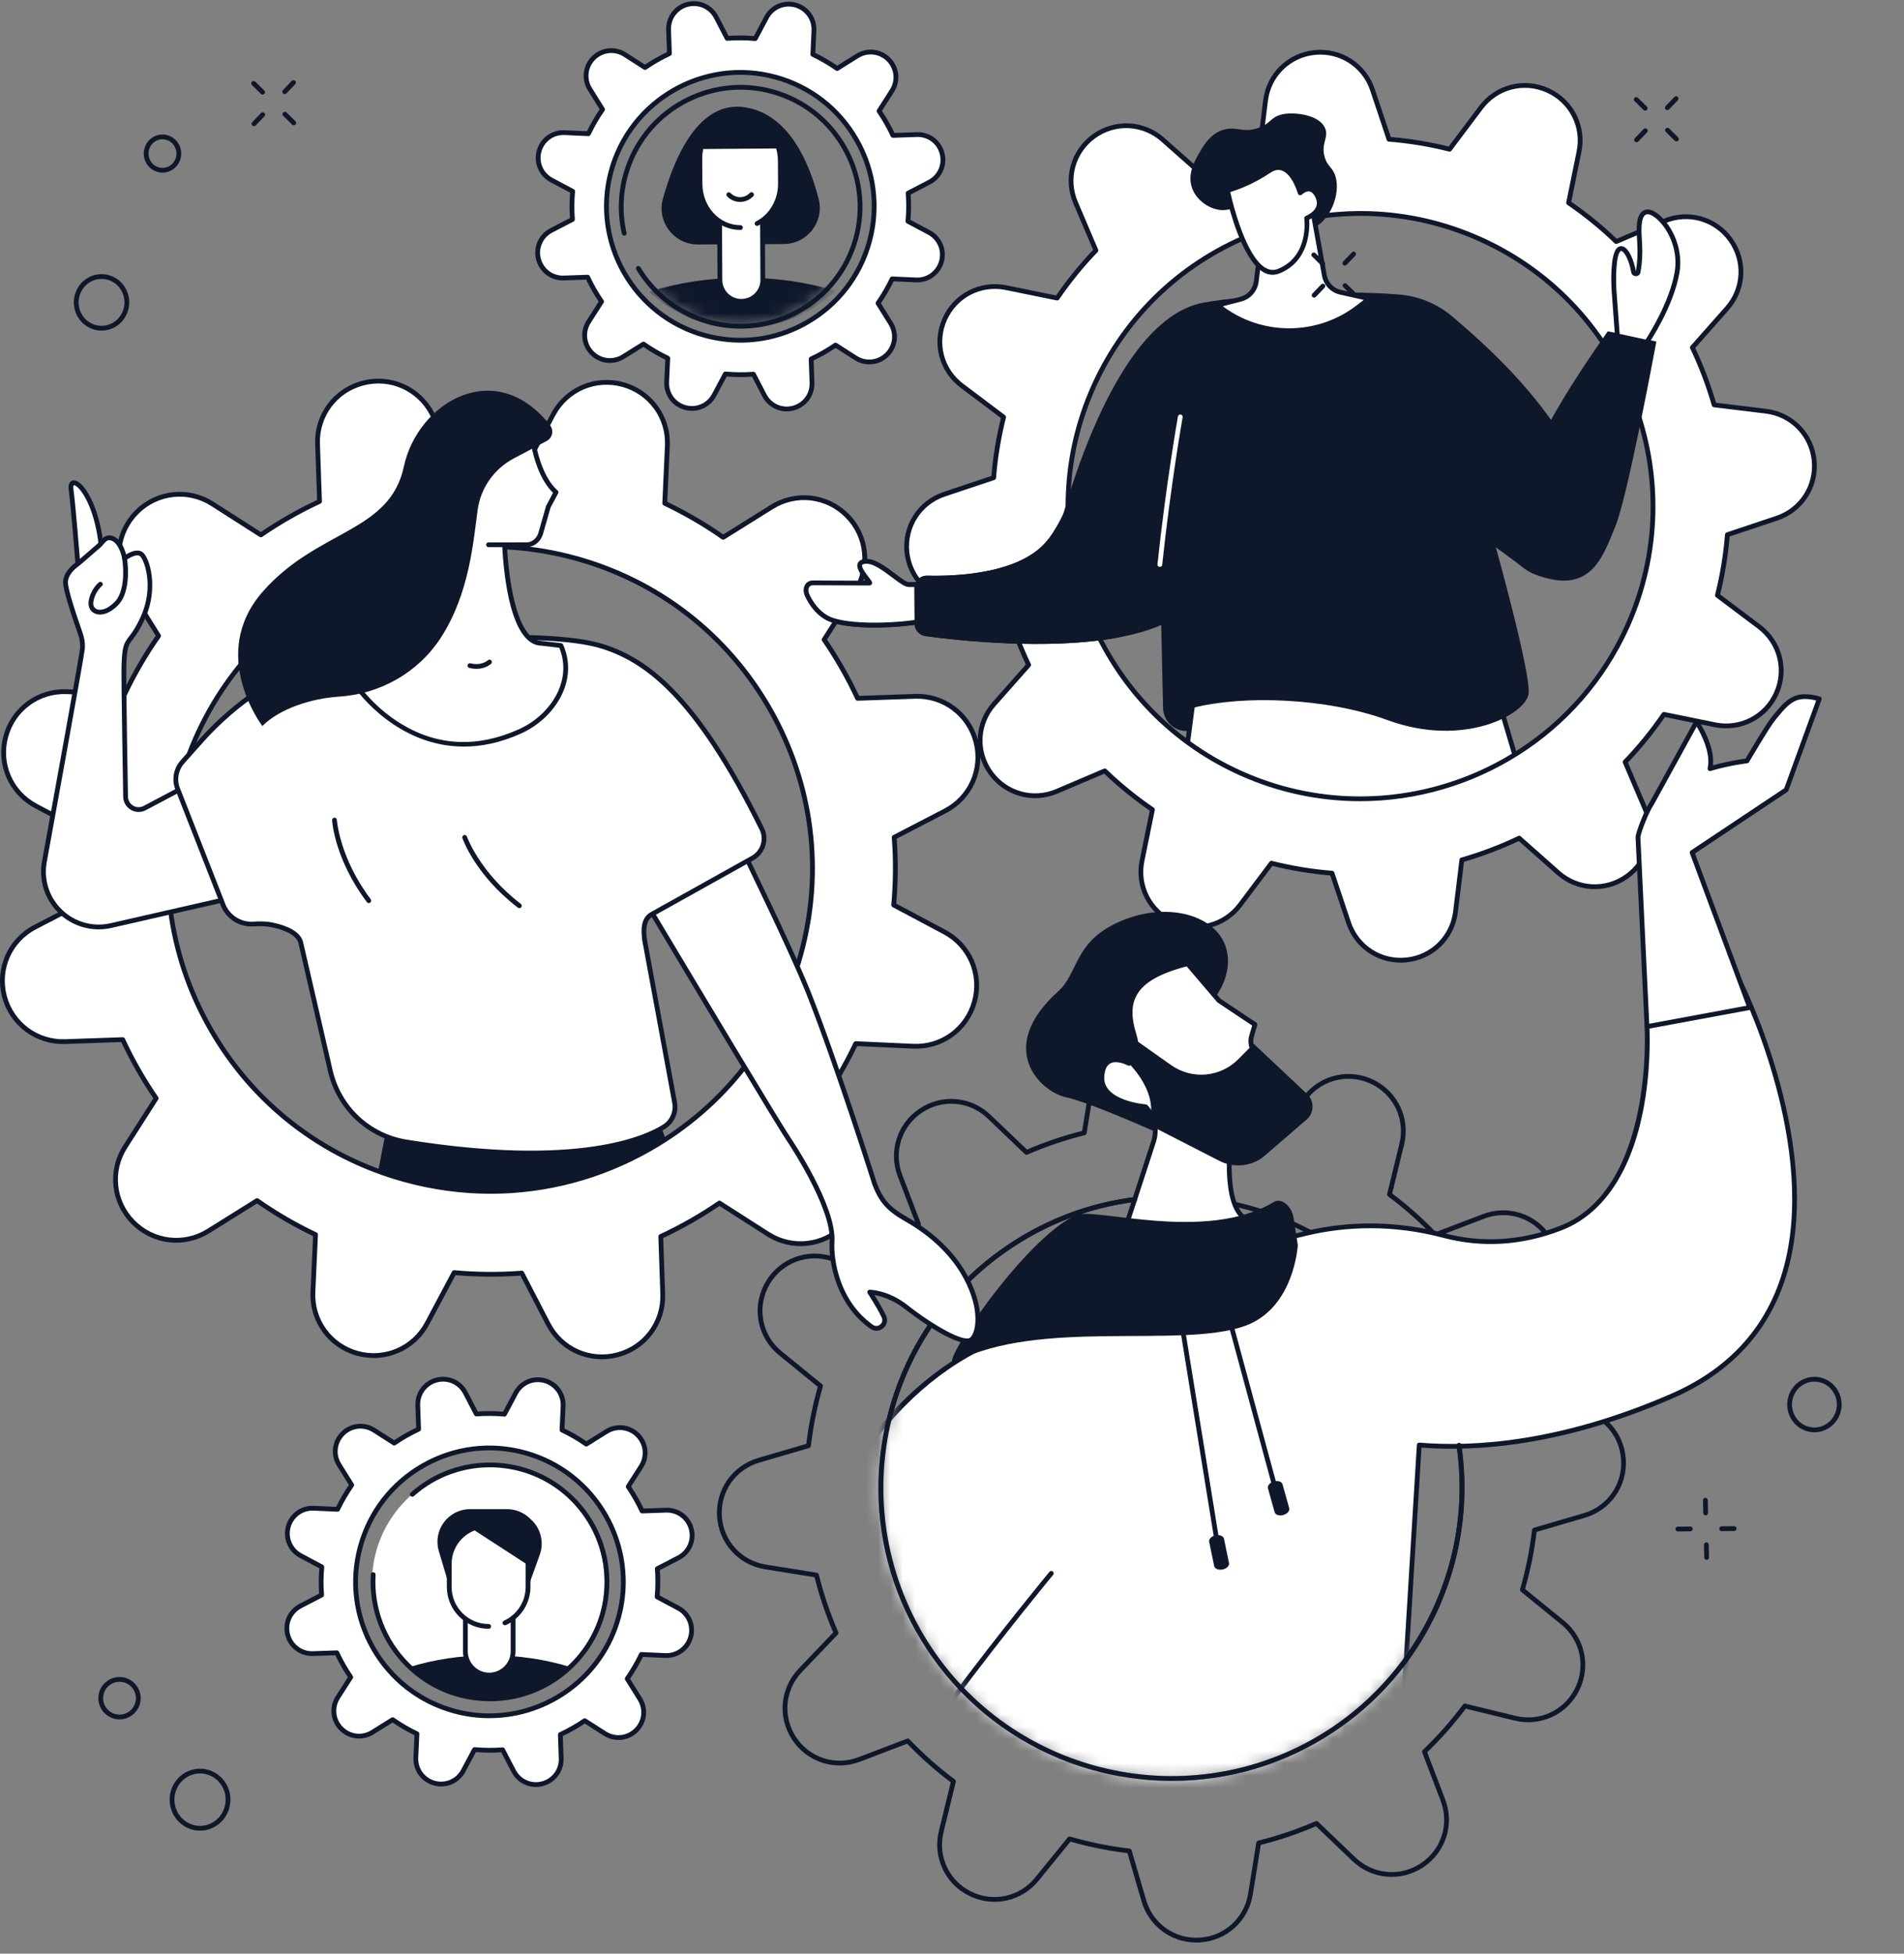<svg width="155" height="159" viewBox="0 0 155 159" fill="none" xmlns="http://www.w3.org/2000/svg">
<rect x="0" y="0" width="155" height="159" fill="#808080" stroke="none"/>
<path d="M124.094 64.067L121.473 55.235L97.647 53.098L96.084 65.02C96.084 65.02 120.502 70.178 124.094 64.067V64.067Z" fill="white"/>
<path d="M113.716 67.26C105.891 67.26 96.662 65.341 96.044 65.21C95.944 65.188 95.878 65.095 95.891 64.994L97.454 53.072C97.468 52.969 97.564 52.895 97.665 52.904L121.49 55.041C121.569 55.048 121.636 55.103 121.659 55.179L124.28 64.01C124.295 64.062 124.289 64.118 124.261 64.165C122.876 66.522 118.566 67.259 113.716 67.259V67.26ZM96.3 64.865C98.499 65.31 120.416 69.585 123.882 64.039L121.323 55.416L97.815 53.308L96.299 64.865H96.3Z" fill="#0F172A"/>
<path d="M78.306 31.392L81.702 33.947C81.291 35.583 81.019 37.233 80.891 38.879L76.87 40.223C74.881 40.888 73.618 42.843 73.829 44.929C74.04 47.016 75.668 48.678 77.75 48.932L81.971 49.446C82.43 51.048 83.023 52.61 83.741 54.114L80.923 57.297C79.533 58.868 79.416 61.192 80.642 62.894C81.868 64.595 84.109 65.221 86.039 64.399L89.94 62.739C91.127 63.886 92.424 64.94 93.817 65.894L92.969 70.057C92.55 72.113 93.611 74.184 95.524 75.044C97.436 75.906 99.69 75.326 100.951 73.65L103.505 70.254C105.142 70.665 106.791 70.936 108.438 71.064L109.781 75.085C110.447 77.075 112.401 78.338 114.487 78.128C116.575 77.917 118.237 76.289 118.49 74.206L119.005 69.987C120.607 69.527 122.169 68.935 123.673 68.216L126.856 71.034C128.426 72.425 130.75 72.542 132.452 71.316C134.154 70.09 134.779 67.848 133.958 65.918L132.297 62.017C133.445 60.829 134.499 59.532 135.452 58.139L139.616 58.988C141.671 59.407 143.742 58.346 144.603 56.433C145.464 54.52 144.885 52.267 143.208 51.006L139.812 48.452C140.223 46.815 140.495 45.166 140.623 43.519L144.644 42.175C146.633 41.51 147.896 39.556 147.685 37.469C147.474 35.382 145.846 33.72 143.764 33.466L139.544 32.952C139.085 31.35 138.492 29.788 137.774 28.284L140.592 25.101C141.982 23.53 142.099 21.206 140.873 19.505C139.647 17.803 137.405 17.177 135.475 17.999L131.574 19.66C130.387 18.512 129.09 17.458 127.697 16.504L128.545 12.341C128.964 10.285 127.903 8.215 125.991 7.354C124.078 6.493 121.823 7.072 120.563 8.748L118.009 12.144C116.372 11.733 114.723 11.462 113.077 11.334L111.733 7.313C111.068 5.323 109.113 4.06 107.027 4.271C104.94 4.482 103.277 6.11 103.024 8.193L102.51 12.413C100.907 12.873 99.346 13.464 97.841 14.183L94.659 11.365C93.088 9.975 90.764 9.858 89.062 11.084C87.361 12.31 86.735 14.552 87.556 16.482L89.217 20.383C88.069 21.57 87.015 22.868 86.062 24.26L81.899 23.412C79.843 22.993 77.772 24.054 76.911 25.967C76.05 27.879 76.629 30.133 78.306 31.394V31.392ZM89.041 31.425C94.439 19.431 108.538 14.085 120.531 19.483C132.525 24.881 137.87 38.98 132.472 50.973C127.074 62.966 112.975 68.313 100.982 62.915C88.99 57.517 83.643 43.418 89.041 31.425Z" fill="white"/>
<path d="M114.024 78.346C112.023 78.346 110.243 77.083 109.596 75.148L108.293 71.249C106.731 71.121 105.147 70.86 103.582 70.474L101.106 73.768C99.781 75.529 97.453 76.127 95.443 75.223C93.433 74.318 92.338 72.178 92.778 70.019L93.601 65.982C92.274 65.067 91.029 64.054 89.897 62.969L86.115 64.579C84.088 65.442 81.771 64.797 80.484 63.008C79.196 61.22 79.316 58.819 80.777 57.169L83.509 54.083C82.832 52.648 82.263 51.15 81.819 49.625L77.727 49.126C75.539 48.86 73.857 47.143 73.635 44.95C73.414 42.757 74.719 40.738 76.809 40.04L80.707 38.737C80.835 37.175 81.096 35.591 81.481 34.026L78.189 31.55C76.427 30.226 75.829 27.897 76.734 25.887C77.638 23.877 79.777 22.781 81.937 23.222L85.974 24.045C86.89 22.718 87.903 21.474 88.987 20.341L87.377 16.559C86.514 14.531 87.16 12.215 88.948 10.928C90.736 9.64 93.137 9.76 94.788 11.221L97.874 13.953C99.31 13.276 100.809 12.708 102.332 12.263L102.831 8.171C103.097 5.983 104.815 4.3 107.007 4.079C109.199 3.858 111.219 5.162 111.917 7.253L113.22 11.151C114.784 11.28 116.368 11.54 117.931 11.925L120.408 8.633C121.732 6.871 124.061 6.273 126.07 7.178C128.08 8.082 129.176 10.222 128.736 12.381L127.913 16.419C129.238 17.334 130.483 18.347 131.616 19.432L135.398 17.822C137.426 16.959 139.742 17.605 141.03 19.393C142.318 21.181 142.198 23.583 140.737 25.233L138.005 28.319C138.682 29.755 139.25 31.253 139.695 32.777L143.787 33.276C145.975 33.542 147.658 35.26 147.879 37.452C148.1 39.645 146.795 41.663 144.705 42.362L140.807 43.665C140.678 45.228 140.418 46.812 140.033 48.376L143.325 50.852C145.087 52.177 145.685 54.505 144.78 56.515C143.876 58.525 141.737 59.621 139.577 59.181L135.54 58.357C134.623 59.685 133.611 60.93 132.527 62.061L134.137 65.843C135 67.871 134.353 70.187 132.566 71.474C130.777 72.762 128.376 72.642 126.726 71.181L123.639 68.449C122.205 69.127 120.706 69.695 119.181 70.139L118.683 74.231C118.417 76.419 116.699 78.102 114.507 78.323C114.345 78.34 114.184 78.347 114.024 78.347L114.024 78.346ZM103.504 70.06C103.52 70.06 103.536 70.062 103.551 70.066C105.179 70.474 106.828 70.745 108.452 70.871C108.53 70.877 108.596 70.929 108.621 71.003L109.965 75.024C110.605 76.94 112.454 78.137 114.467 77.934C116.477 77.731 118.052 76.188 118.297 74.183L118.811 69.963C118.82 69.886 118.875 69.821 118.95 69.8C120.538 69.344 122.098 68.752 123.588 68.04C123.658 68.006 123.742 68.018 123.801 68.07L126.983 70.888C128.496 72.228 130.699 72.338 132.337 71.157C133.977 69.976 134.569 67.852 133.778 65.993L132.118 62.093C132.087 62.021 132.103 61.938 132.157 61.882C133.288 60.711 134.343 59.415 135.292 58.029C135.336 57.965 135.414 57.933 135.491 57.949L139.654 58.797C141.634 59.201 143.596 58.196 144.425 56.353C145.254 54.511 144.705 52.376 143.091 51.16L139.694 48.606C139.632 48.559 139.604 48.479 139.623 48.404C140.031 46.777 140.301 45.127 140.428 43.503C140.434 43.425 140.486 43.359 140.559 43.334L144.581 41.99C146.497 41.35 147.694 39.499 147.491 37.488C147.288 35.478 145.745 33.903 143.739 33.658L139.52 33.144C139.442 33.135 139.378 33.08 139.356 33.005C138.9 31.418 138.309 29.858 137.597 28.367C137.563 28.297 137.575 28.213 137.627 28.154L140.445 24.971C141.785 23.459 141.895 21.257 140.714 19.618C139.533 17.978 137.41 17.386 135.55 18.177L131.649 19.837C131.577 19.868 131.494 19.852 131.437 19.799C130.265 18.666 128.969 17.611 127.585 16.665C127.521 16.62 127.489 16.542 127.505 16.466L128.353 12.302C128.757 10.323 127.752 8.36 125.909 7.531C124.066 6.701 121.931 7.25 120.716 8.865L118.162 12.261C118.116 12.324 118.036 12.352 117.96 12.333C116.334 11.925 114.686 11.655 113.06 11.528C112.982 11.522 112.915 11.47 112.891 11.396L111.547 7.375C110.906 5.459 109.055 4.263 107.045 4.465C105.034 4.668 103.46 6.211 103.216 8.216L102.701 12.437C102.692 12.514 102.637 12.579 102.562 12.6C100.975 13.056 99.415 13.647 97.924 14.359C97.855 14.393 97.77 14.381 97.712 14.329L94.529 11.511C93.016 10.172 90.814 10.06 89.175 11.241C87.535 12.422 86.943 14.546 87.734 16.405L89.395 20.306C89.426 20.378 89.41 20.461 89.355 20.517C88.222 21.688 87.168 22.985 86.221 24.369C86.177 24.433 86.1 24.465 86.022 24.449L81.859 23.601C79.879 23.197 77.917 24.202 77.087 26.045C76.258 27.888 76.807 30.023 78.422 31.238L81.818 33.792C81.88 33.839 81.909 33.919 81.89 33.995C81.481 35.623 81.21 37.272 81.085 38.895C81.079 38.973 81.026 39.04 80.953 39.064L76.932 40.408C75.015 41.049 73.819 42.9 74.022 44.91C74.225 46.921 75.767 48.495 77.773 48.74L81.993 49.254C82.071 49.264 82.135 49.318 82.157 49.393C82.613 50.981 83.204 52.541 83.916 54.031C83.95 54.102 83.938 54.185 83.886 54.244L81.068 57.427C79.728 58.94 79.618 61.141 80.799 62.781C81.98 64.42 84.103 65.012 85.962 64.222L89.863 62.561C89.934 62.53 90.018 62.546 90.074 62.6C91.246 63.733 92.541 64.787 93.926 65.735C93.991 65.779 94.022 65.858 94.007 65.934L93.158 70.097C92.755 72.077 93.76 74.04 95.603 74.869C97.445 75.698 99.58 75.15 100.795 73.535L103.349 70.138C103.386 70.089 103.444 70.061 103.505 70.061L103.504 70.06ZM110.721 65.207C107.431 65.207 104.093 64.529 100.903 63.093C88.831 57.659 83.43 43.417 88.864 31.345C91.496 25.498 96.248 21.025 102.244 18.75C108.24 16.477 114.763 16.673 120.611 19.306C132.682 24.739 138.083 38.981 132.649 51.053C128.651 59.935 119.883 65.206 110.721 65.207L110.721 65.207ZM110.766 17.568C107.938 17.568 105.105 18.082 102.381 19.115C96.483 21.352 91.807 25.753 89.218 31.506C83.872 43.382 89.185 57.393 101.061 62.739C112.938 68.084 126.949 62.771 132.295 50.894C137.64 39.017 132.327 25.007 120.451 19.661C117.354 18.267 114.064 17.568 110.766 17.568Z" fill="#0F172A"/>
<path d="M79.944 47.493C79.944 47.493 77.278 47.591 73.983 47.579C73.291 47.576 71.431 45.352 70.237 45.728C69.38 45.999 71.001 47.459 70.778 47.458C68.667 47.449 66.844 47.441 66.184 47.438C65.666 47.435 65.493 47.965 65.707 48.436C66.014 49.11 66.682 50.13 67.787 50.486C69.763 51.123 73.576 50.836 74.754 50.607C77.331 50.106 79.376 50.069 79.376 50.069L79.944 47.494V47.493Z" fill="white"/>
<path d="M71.198 51.069C69.947 51.069 68.653 50.968 67.728 50.67C66.44 50.255 65.762 49.025 65.531 48.516C65.38 48.185 65.389 47.821 65.554 47.566C65.69 47.356 65.921 47.241 66.185 47.243C66.811 47.247 68.48 47.254 70.451 47.262C70.442 47.251 70.433 47.24 70.425 47.23C70.114 46.83 69.689 46.282 69.815 45.878C69.849 45.767 69.941 45.618 70.18 45.543C71.004 45.283 72.038 46.065 72.868 46.694C73.295 47.017 73.78 47.384 73.984 47.384C77.237 47.396 79.91 47.3 79.937 47.299C79.998 47.297 80.055 47.323 80.093 47.369C80.132 47.414 80.147 47.476 80.133 47.535L79.566 50.11C79.546 50.198 79.469 50.261 79.379 50.262C79.359 50.262 77.32 50.306 74.791 50.797C74.144 50.923 72.703 51.07 71.197 51.07L71.198 51.069ZM66.18 47.632C66.044 47.632 65.944 47.681 65.88 47.778C65.788 47.92 65.79 48.147 65.884 48.355C66.094 48.817 66.707 49.932 67.847 50.3C69.79 50.926 73.598 50.632 74.717 50.415C76.881 49.995 78.693 49.898 79.219 49.878L79.7 47.696C78.96 47.719 76.669 47.783 73.983 47.773C73.648 47.772 73.2 47.433 72.633 47.004C71.874 46.429 70.928 45.714 70.296 45.913C70.201 45.944 70.189 45.981 70.186 45.993C70.12 46.203 70.549 46.755 70.733 46.99C70.959 47.282 71.044 47.391 70.974 47.534C70.938 47.606 70.864 47.651 70.78 47.651H70.779C68.668 47.643 66.844 47.635 66.184 47.632H66.181H66.18Z" fill="#0F172A"/>
<path d="M97.995 24.628C101.422 24.014 108.779 23.543 113.925 23.973C115.502 24.105 116.997 24.723 118.205 25.744C121.751 28.738 129.805 35.856 130.373 44.639C130.405 45.139 130.182 45.624 129.789 45.937L129.721 45.555C127.783 47.098 125.31 47.39 123.44 45.767L121.772 44.541C121.772 44.541 124.636 54.803 124.441 56.451C124.246 58.1 119.225 60.906 112.946 58.605C107.916 56.761 101.116 56.575 97.106 57.612C97.041 57.628 96.868 59.44 96.804 59.457C96.516 59.536 96.2 59.48 95.902 59.366C95.178 59.087 94.7 58.39 94.682 57.614L94.422 45.944L85.911 44.302C85.911 44.302 90.02 26.056 97.995 24.628Z" fill="#0F172A"/>
<path d="M134.84 27.799C134.745 28.278 132.508 40.421 131.493 42.866C130.455 45.367 129.501 48.48 124.98 46.759C118.229 44.187 130.174 28.055 130.876 26.973C130.9 26.937 134.842 27.787 134.84 27.799Z" fill="#0F172A"/>
<path d="M74.453 50.757L74.429 47.892C74.424 47.309 74.902 46.837 75.484 46.852C77.806 46.911 83.287 46.722 85.403 43.799C87.181 41.343 87.72 38.394 87.72 38.394C87.72 38.394 96.69 37.045 98.237 44.318C100.431 54.631 79.9 52.39 75.344 51.77C74.836 51.7 74.457 51.27 74.453 50.757Z" fill="#0F172A"/>
<path d="M131.665 27.333L131.394 23.656C131.394 23.656 131.222 20.842 131.773 20.317C132.179 19.93 132.754 20.841 132.982 22.121C133.019 22.334 133.32 22.334 133.356 22.123C133.497 21.288 133.526 20.682 133.48 19.826C133.43 18.903 133.256 17.277 134.122 17.241C134.989 17.205 136.995 19.461 136.519 22.19C136.043 24.919 134.055 27.852 134.055 27.852L131.666 27.333H131.665Z" fill="white"/>
<path d="M134.055 28.047C134.042 28.047 134.027 28.045 134.014 28.042L131.625 27.523C131.541 27.505 131.479 27.433 131.473 27.348L131.201 23.671C131.171 23.184 131.053 20.736 131.64 20.177C131.78 20.044 131.954 20.001 132.127 20.059C132.63 20.224 133.015 21.197 133.174 22.088C133.301 21.289 133.333 20.698 133.287 19.837L133.274 19.603C133.224 18.784 133.162 17.764 133.586 17.294C133.725 17.14 133.903 17.057 134.116 17.048C134.493 17.032 135.013 17.348 135.491 17.893C136.288 18.802 137.028 20.417 136.713 22.224C136.235 24.963 134.3 27.841 134.218 27.962C134.181 28.015 134.121 28.047 134.057 28.047H134.055ZM131.849 27.174L133.966 27.634C134.324 27.08 135.915 24.52 136.328 22.157C136.619 20.485 135.935 18.991 135.197 18.149C134.754 17.644 134.335 17.427 134.131 17.436C134.023 17.441 133.942 17.478 133.874 17.553C133.559 17.903 133.621 18.912 133.662 19.579L133.676 19.816C133.723 20.71 133.691 21.323 133.549 22.156C133.518 22.344 133.363 22.475 133.174 22.476H133.173C132.982 22.476 132.826 22.345 132.793 22.156C132.603 21.09 132.212 20.495 132.008 20.427C131.982 20.419 131.955 20.415 131.909 20.458C131.556 20.796 131.525 22.591 131.59 23.644L131.852 27.174H131.849Z" fill="#0F172A"/>
<path d="M100.95 17.028C100.393 16.775 100.105 17.196 99.275 17.082C98.393 16.961 97.423 16.308 97.059 15.352C96.619 14.199 97.253 13.099 97.652 12.406C98.049 11.716 98.555 10.948 99.432 10.617C100.576 10.184 101.054 10.848 102.363 10.44C103.428 10.109 103.35 9.596 104.298 9.326C105.088 9.102 107.365 9.23 107.874 10.44C108.198 11.208 107.501 11.676 107.848 12.814C108.057 13.498 108.386 13.581 108.625 14.109C109.219 15.418 108.474 17.717 107.058 18.487C105.135 19.532 101.911 17.464 100.95 17.028Z" fill="#0F172A"/>
<path d="M102.718 19.224L102.271 22.896C102.186 23.595 101.682 24.171 101.001 24.349L99.112 24.841L99.378 25.043C102.662 27.544 107.209 27.548 110.497 25.054L111.475 24.312L109.129 23.788C108.455 23.637 107.937 23.098 107.815 22.417L106.84 17.008L102.719 19.224H102.718Z" fill="white"/>
<path d="M104.944 27.108C102.938 27.108 100.933 26.472 99.26 25.198L98.994 24.996C98.935 24.951 98.906 24.876 98.921 24.803C98.936 24.73 98.991 24.672 99.063 24.653L100.952 24.161C101.56 24.002 102.002 23.497 102.078 22.872L102.525 19.201C102.533 19.138 102.57 19.083 102.627 19.053L106.746 16.837C106.801 16.808 106.866 16.806 106.923 16.833C106.979 16.86 107.019 16.912 107.03 16.974L108.005 22.383C108.114 22.987 108.571 23.464 109.17 23.598L111.516 24.121C111.589 24.138 111.647 24.196 111.663 24.27C111.679 24.344 111.651 24.421 111.591 24.467L110.613 25.209C108.943 26.476 106.942 27.108 104.943 27.108H104.944ZM99.548 24.928C102.746 27.326 107.19 27.318 110.379 24.899L111.023 24.41L109.086 23.977C108.334 23.809 107.759 23.21 107.622 22.451L106.695 17.306L102.899 19.348L102.464 22.919C102.368 23.703 101.813 24.338 101.049 24.537L99.547 24.928H99.548Z" fill="#0F172A"/>
<path d="M106.371 17.753C106.371 17.753 107.82 17.207 107.275 16.009C106.731 14.811 105.845 15.695 105.845 15.695C105.845 15.695 105.022 12.745 103.291 13.908C101.561 15.072 99.922 15.495 99.922 15.495C99.922 15.495 100.531 18.464 101.626 20.44C102.286 21.631 103.122 22.462 104.108 22.061C106.807 20.965 106.371 17.753 106.371 17.753V17.753Z" fill="white"/>
<path d="M103.6 22.362C102.848 22.362 102.129 21.751 101.456 20.536C100.361 18.557 99.757 15.658 99.732 15.535C99.711 15.434 99.774 15.334 99.874 15.307C99.89 15.304 101.504 14.878 103.183 13.748C103.638 13.442 104.083 13.366 104.503 13.521C105.298 13.814 105.764 14.871 105.945 15.376C106.125 15.262 106.39 15.149 106.677 15.201C106.998 15.259 107.26 15.504 107.453 15.929C107.621 16.301 107.639 16.655 107.502 16.984C107.301 17.471 106.816 17.758 106.577 17.874C106.622 18.535 106.649 21.24 104.182 22.242C103.986 22.322 103.792 22.361 103.6 22.361V22.362ZM100.151 15.633C100.3 16.297 100.88 18.694 101.796 20.347C102.529 21.671 103.282 22.188 104.035 21.883C106.559 20.857 106.195 17.905 106.178 17.78C106.166 17.691 106.218 17.605 106.302 17.573C106.308 17.57 106.943 17.324 107.143 16.835C107.237 16.606 107.222 16.363 107.099 16.09C106.962 15.789 106.797 15.618 106.608 15.583C106.299 15.528 105.987 15.831 105.984 15.834C105.935 15.883 105.864 15.902 105.797 15.884C105.73 15.867 105.678 15.815 105.66 15.748C105.655 15.733 105.216 14.197 104.37 13.885C104.069 13.774 103.752 13.834 103.402 14.07C101.978 15.029 100.631 15.489 100.153 15.632L100.151 15.633Z" fill="#0F172A"/>
<path d="M94.42 46.139C94.413 46.139 94.407 46.139 94.4 46.138C94.293 46.127 94.216 46.031 94.227 45.924C94.913 39.435 95.883 33.95 95.893 33.895C95.912 33.789 96.013 33.719 96.118 33.738C96.224 33.757 96.294 33.858 96.275 33.963C96.266 34.018 95.298 39.489 94.613 45.964C94.603 46.063 94.518 46.138 94.42 46.138V46.139Z" fill="white"/>
<path d="M24.482 126.614L26.198 127.527C26.129 128.297 26.122 129.061 26.181 129.814L24.459 130.707C23.607 131.149 23.175 132.122 23.418 133.05C23.662 133.979 24.515 134.614 25.474 134.581L27.419 134.514C27.74 135.206 28.119 135.87 28.55 136.499L27.502 138.137C26.984 138.945 27.096 140.005 27.772 140.687C28.447 141.37 29.504 141.493 30.319 140.985L31.964 139.958C32.583 140.392 33.243 140.777 33.941 141.109L33.852 143.051C33.809 144.01 34.435 144.87 35.361 145.124C36.287 145.377 37.264 144.955 37.715 144.109L38.629 142.393C39.397 142.462 40.162 142.468 40.916 142.409L41.808 144.132C42.25 144.984 43.223 145.416 44.151 145.173C45.08 144.929 45.716 144.075 45.682 143.116L45.615 141.172C46.307 140.851 46.971 140.472 47.6 140.041L49.238 141.089C50.047 141.607 51.106 141.495 51.788 140.819C52.471 140.144 52.594 139.087 52.086 138.272L51.059 136.627C51.494 136.008 51.879 135.348 52.21 134.65L54.152 134.738C55.111 134.782 55.972 134.155 56.225 133.23C56.479 132.304 56.057 131.327 55.21 130.875L53.494 129.962C53.563 129.193 53.57 128.429 53.511 127.675L55.233 126.782C56.085 126.341 56.517 125.368 56.274 124.439C56.031 123.511 55.177 122.875 54.218 122.908L52.273 122.975C51.952 122.283 51.574 121.62 51.142 120.991L52.191 119.353C52.708 118.544 52.596 117.485 51.92 116.802C51.246 116.12 50.188 115.997 49.373 116.505L47.728 117.532C47.109 117.097 46.449 116.712 45.751 116.381L45.84 114.438C45.883 113.479 45.257 112.619 44.331 112.365C43.405 112.111 42.427 112.533 41.977 113.38L41.063 115.096C40.294 115.027 39.529 115.021 38.776 115.079L37.884 113.357C37.442 112.505 36.469 112.073 35.541 112.316C34.612 112.559 33.976 113.413 34.01 114.372L34.077 116.317C33.385 116.638 32.721 117.017 32.092 117.448L30.454 116.4C29.646 115.882 28.586 115.994 27.904 116.67C27.221 117.344 27.098 118.402 27.606 119.217L28.633 120.862C28.198 121.481 27.814 122.141 27.482 122.839L25.54 122.75C24.581 122.707 23.72 123.333 23.467 124.259C23.213 125.185 23.635 126.162 24.482 126.613V126.614ZM29.338 125.867C30.927 120.063 36.921 116.646 42.725 118.235C48.529 119.824 51.946 125.818 50.357 131.622C48.767 137.426 42.774 140.843 36.97 139.254C31.166 137.665 27.749 131.671 29.338 125.867Z" fill="white"/>
<path d="M43.624 145.436C42.801 145.436 42.033 144.984 41.637 144.221L40.803 142.612C40.127 142.659 39.434 142.654 38.742 142.597L37.888 144.2C37.391 145.134 36.331 145.591 35.311 145.312C34.291 145.032 33.612 144.099 33.66 143.042L33.742 141.228C33.117 140.923 32.518 140.575 31.959 140.191L30.423 141.15C29.525 141.71 28.379 141.576 27.635 140.824C26.891 140.072 26.769 138.924 27.34 138.033L28.318 136.503C27.936 135.934 27.594 135.333 27.298 134.713L25.482 134.776C24.423 134.812 23.499 134.123 23.231 133.099C22.963 132.075 23.431 131.021 24.371 130.534L25.979 129.701C25.933 129.025 25.938 128.332 25.994 127.639L24.391 126.786C23.457 126.289 23 125.229 23.28 124.208C23.559 123.187 24.49 122.508 25.549 122.556L27.363 122.638C27.668 122.013 28.017 121.415 28.401 120.856L27.442 119.319C26.882 118.422 27.016 117.276 27.768 116.532C28.52 115.787 29.668 115.666 30.559 116.236L32.09 117.215C32.66 116.833 33.261 116.49 33.88 116.195L33.818 114.379C33.781 113.322 34.47 112.396 35.494 112.127C36.517 111.86 37.572 112.328 38.059 113.267L38.892 114.876C39.569 114.829 40.261 114.835 40.954 114.891L41.807 113.288C42.304 112.354 43.364 111.897 44.385 112.176C45.406 112.456 46.084 113.389 46.037 114.446L45.955 116.26C46.58 116.565 47.179 116.913 47.737 117.297L49.274 116.338C50.171 115.778 51.317 115.912 52.062 116.664C52.806 117.416 52.927 118.564 52.357 119.455L51.378 120.986C51.761 121.556 52.103 122.156 52.398 122.776L54.214 122.713C55.271 122.677 56.196 123.366 56.465 124.39C56.733 125.413 56.264 126.468 55.325 126.955L53.717 127.788C53.763 128.464 53.758 129.157 53.702 129.85L55.304 130.703C56.238 131.2 56.696 132.26 56.416 133.28C56.136 134.301 55.206 134.979 54.146 134.932L52.333 134.85C52.028 135.476 51.679 136.074 51.294 136.632L52.254 138.169C52.814 139.066 52.679 140.212 51.927 140.957C51.175 141.701 50.027 141.822 49.136 141.252L47.605 140.273C47.036 140.656 46.435 140.998 45.816 141.293L45.878 143.109C45.915 144.166 45.226 145.091 44.202 145.36C44.009 145.411 43.815 145.435 43.624 145.435V145.436ZM40.917 142.215C40.989 142.215 41.056 142.255 41.089 142.32L41.982 144.042C42.385 144.819 43.257 145.207 44.103 144.985C44.949 144.763 45.52 143.997 45.49 143.123L45.422 141.179C45.42 141.1 45.464 141.028 45.535 140.995C46.215 140.679 46.873 140.304 47.491 139.88C47.555 139.836 47.64 139.834 47.706 139.877L49.345 140.925C50.082 141.397 51.031 141.296 51.653 140.681C52.275 140.065 52.386 139.117 51.922 138.376L50.895 136.73C50.855 136.664 50.856 136.579 50.901 136.515C51.326 135.91 51.708 135.255 52.035 134.567C52.069 134.497 52.141 134.453 52.22 134.457L54.161 134.545C55.032 134.585 55.807 134.023 56.038 133.179C56.27 132.335 55.892 131.458 55.119 131.048L53.403 130.134C53.334 130.097 53.294 130.023 53.3 129.946C53.369 129.187 53.374 128.428 53.317 127.691C53.31 127.613 53.352 127.539 53.421 127.503L55.143 126.61C55.92 126.207 56.308 125.335 56.086 124.489C55.864 123.643 55.093 123.07 54.224 123.103L52.28 123.17C52.2 123.171 52.13 123.128 52.096 123.058C51.78 122.378 51.405 121.72 50.981 121.101C50.937 121.037 50.935 120.952 50.978 120.886L52.026 119.248C52.498 118.511 52.397 117.562 51.782 116.939C51.166 116.317 50.218 116.206 49.477 116.67L47.831 117.697C47.765 117.738 47.68 117.736 47.616 117.691C47.011 117.265 46.355 116.884 45.668 116.557C45.598 116.523 45.554 116.451 45.557 116.373L45.646 114.43C45.685 113.556 45.124 112.785 44.28 112.553C43.437 112.322 42.559 112.7 42.149 113.473L41.236 115.189C41.198 115.257 41.124 115.298 41.047 115.29C40.289 115.222 39.53 115.216 38.792 115.274C38.715 115.279 38.64 115.239 38.604 115.17L37.711 113.447C37.308 112.671 36.437 112.283 35.59 112.505C34.744 112.727 34.174 113.492 34.204 114.367L34.271 116.311C34.273 116.389 34.229 116.461 34.159 116.494C33.478 116.81 32.821 117.186 32.202 117.61C32.138 117.654 32.053 117.655 31.987 117.613L30.349 116.565C29.611 116.093 28.663 116.194 28.04 116.809C27.419 117.424 27.307 118.372 27.771 119.114L28.798 120.76C28.839 120.826 28.837 120.911 28.792 120.974C28.367 121.58 27.985 122.235 27.658 122.923C27.624 122.993 27.551 123.036 27.474 123.033L25.532 122.945C24.656 122.905 23.886 123.467 23.655 124.311C23.424 125.154 23.802 126.031 24.575 126.442L26.29 127.355C26.359 127.392 26.399 127.467 26.393 127.544C26.324 128.302 26.319 129.062 26.377 129.799C26.383 129.877 26.342 129.95 26.272 129.987L24.55 130.879C23.773 131.282 23.386 132.154 23.608 133.001C23.83 133.847 24.594 134.419 25.47 134.387L27.414 134.32C27.494 134.317 27.564 134.362 27.597 134.432C27.914 135.112 28.289 135.771 28.712 136.389C28.757 136.454 28.758 136.538 28.716 136.604L27.667 138.242C27.196 138.979 27.296 139.928 27.912 140.551C28.527 141.172 29.475 141.284 30.217 140.82L31.862 139.793C31.929 139.752 32.013 139.753 32.077 139.798C32.682 140.223 33.338 140.606 34.025 140.933C34.096 140.967 34.14 141.039 34.136 141.117L34.047 143.059C34.008 143.932 34.569 144.704 35.413 144.936C36.257 145.166 37.134 144.789 37.545 144.016L38.458 142.3C38.495 142.232 38.569 142.191 38.647 142.198C39.406 142.267 40.164 142.273 40.901 142.214C40.906 142.214 40.912 142.214 40.916 142.214L40.917 142.215ZM39.843 139.837C38.877 139.837 37.895 139.71 36.917 139.442C34.06 138.66 31.678 136.811 30.211 134.238C28.744 131.664 28.366 128.673 29.149 125.816C29.931 122.958 31.78 120.577 34.354 119.109C36.928 117.642 39.919 117.265 42.776 118.048C48.674 119.662 52.159 125.775 50.544 131.673C49.196 136.595 44.717 139.836 39.843 139.836V139.837ZM39.83 118.039C37.996 118.039 36.184 118.515 34.547 119.448C32.063 120.864 30.28 123.162 29.525 125.919C28.769 128.676 29.134 131.562 30.549 134.046C31.965 136.529 34.263 138.312 37.02 139.068C37.962 139.326 38.91 139.448 39.843 139.448C44.546 139.448 48.868 136.321 50.169 131.571C51.727 125.88 48.364 119.981 42.673 118.424C41.734 118.166 40.779 118.039 39.83 118.039Z" fill="#0F172A"/>
<path d="M49.219 128.784C49.219 123.551 44.98 119.308 39.751 119.308C34.522 119.308 30.284 123.551 30.284 128.784C30.284 134.018 34.523 138.26 39.751 138.26C44.979 138.26 49.219 134.018 49.219 128.784Z" fill="white"/>
<path d="M46.416 135.674C44.711 137.283 42.414 138.271 39.884 138.271C37.355 138.271 35.056 137.283 33.352 135.674C35.324 135.062 37.541 134.719 39.884 134.719C42.227 134.719 44.444 135.062 46.416 135.674Z" fill="#0F172A"/>
<path d="M36.832 123.248C37.261 122.972 37.76 122.825 38.271 122.825H41.276C41.947 122.825 42.593 123.078 43.084 123.535L43.25 123.688C44.03 124.413 44.303 125.534 43.942 126.537L42.953 129.279L36.618 129.239L35.724 126.243C35.386 125.109 35.838 123.889 36.833 123.248H36.832Z" fill="#0F172A"/>
<path d="M38.398 124.444C38.412 124.438 38.44 124.426 38.44 124.426L42.986 127.379V129.16C42.986 130.179 42.51 131.086 41.769 131.673V134.387C41.769 135.46 40.899 136.33 39.826 136.33C38.753 136.33 37.883 135.46 37.883 134.387V131.743C37.09 131.159 36.572 130.221 36.572 129.16V127.271C36.572 126.013 37.322 124.93 38.398 124.443V124.444Z" fill="white"/>
<path d="M39.779 132.561C37.904 132.561 36.377 131.035 36.377 129.159V127.271C36.377 125.454 37.855 123.976 39.672 123.976H42.986C43.094 123.976 43.181 124.063 43.181 124.171V129.159C43.181 130.49 42.398 131.706 41.188 132.257C41.09 132.301 40.974 132.259 40.93 132.161C40.886 132.063 40.929 131.947 41.027 131.903C42.099 131.415 42.792 130.338 42.792 129.159V124.365H39.672C38.07 124.365 36.767 125.668 36.767 127.271V129.159C36.767 130.821 38.119 132.173 39.78 132.173C39.887 132.173 39.974 132.259 39.974 132.367C39.974 132.474 39.887 132.561 39.78 132.561H39.779Z" fill="#0F172A"/>
<path d="M39.885 138.459C37.314 138.459 34.894 137.466 33.062 135.659C31.063 133.686 30.015 130.945 30.188 128.139C30.194 128.032 30.284 127.949 30.394 127.957C30.501 127.964 30.583 128.056 30.576 128.163C30.41 130.857 31.415 133.489 33.335 135.382C35.093 137.117 37.418 138.07 39.885 138.07C39.907 138.07 39.928 138.07 39.95 138.07C42.442 138.053 44.778 137.067 46.528 135.292C48.278 133.519 49.232 131.169 49.215 128.678C49.198 126.186 48.212 123.85 46.438 122.1C42.949 118.659 37.351 118.511 33.694 121.765C33.613 121.836 33.491 121.829 33.419 121.749C33.348 121.668 33.355 121.546 33.435 121.475C37.245 118.086 43.077 118.24 46.711 121.825C48.559 123.648 49.587 126.081 49.604 128.676C49.621 131.272 48.628 133.719 46.804 135.567C44.982 137.414 42.548 138.442 39.953 138.459C39.93 138.459 39.907 138.459 39.885 138.459V138.459Z" fill="#0F172A"/>
<path d="M39.827 136.523C38.648 136.523 37.69 135.565 37.69 134.386V131.81C37.69 131.703 37.777 131.616 37.885 131.616C37.992 131.616 38.079 131.703 38.079 131.81V134.386C38.079 135.35 38.863 136.134 39.827 136.134C40.791 136.134 41.575 135.35 41.575 134.386V131.673C41.575 131.565 41.662 131.478 41.77 131.478C41.877 131.478 41.964 131.565 41.964 131.673V134.386C41.964 135.565 41.006 136.523 39.827 136.523Z" fill="#0F172A"/>
<path d="M97.389 158.097C95.326 158.097 93.52 156.756 92.933 154.751L91.784 150.822C90.218 150.632 88.658 150.317 87.143 149.885L84.56 153.062C83.178 154.76 80.844 155.267 78.882 154.292C76.92 153.318 75.913 151.152 76.431 149.025L77.398 145.058C76.153 144.124 74.96 143.068 73.848 141.916L70.025 143.375C67.978 144.155 65.704 143.426 64.492 141.602C63.28 139.778 63.491 137.398 65.003 135.815L67.83 132.857C67.2 131.386 66.688 129.876 66.311 128.366L62.279 127.719C60.117 127.372 58.512 125.603 58.374 123.418C58.237 121.233 59.609 119.277 61.711 118.662L65.64 117.513C65.83 115.949 66.144 114.388 66.577 112.872L63.4 110.288C61.702 108.907 61.196 106.572 62.17 104.611C63.144 102.65 65.31 101.643 67.436 102.161L71.403 103.128C72.338 101.882 73.394 100.688 74.545 99.578L73.087 95.754C72.306 93.708 73.035 91.433 74.859 90.222C76.683 89.01 79.063 89.22 80.646 90.734L83.605 93.56C85.075 92.93 86.584 92.419 88.096 92.041L88.743 88.01C89.09 85.847 90.858 84.242 93.044 84.105C95.226 83.967 97.185 85.339 97.8 87.441L98.949 91.37C100.514 91.56 102.074 91.874 103.591 92.306L106.174 89.13C107.556 87.431 109.89 86.925 111.851 87.898C113.812 88.872 114.82 91.038 114.301 93.166L113.334 97.132C114.58 98.067 115.773 99.123 116.885 100.274L120.707 98.816C122.753 98.035 125.029 98.765 126.24 100.589C127.451 102.413 127.241 104.792 125.728 106.375L122.901 109.334C123.532 110.805 124.042 112.314 124.42 113.825L128.451 114.472C130.613 114.819 132.218 116.588 132.356 118.773C132.493 120.958 131.121 122.914 129.02 123.529L125.09 124.678C124.901 126.243 124.586 127.803 124.153 129.319L127.33 131.902C129.028 133.284 129.535 135.619 128.561 137.58C127.587 139.542 125.421 140.549 123.295 140.031L119.328 139.064C118.394 140.309 117.338 141.502 116.186 142.614L117.645 146.438C118.425 148.484 117.696 150.759 115.872 151.97C114.048 153.182 111.668 152.971 110.085 151.459L107.126 148.632C105.655 149.263 104.145 149.774 102.635 150.151L101.988 154.183C101.64 156.345 99.872 157.95 97.686 158.088C97.586 158.094 97.486 158.097 97.386 158.097H97.389ZM87.073 149.469C87.091 149.469 87.11 149.471 87.127 149.477C88.701 149.933 90.327 150.261 91.957 150.452C92.034 150.46 92.099 150.515 92.121 150.59L93.306 154.642C93.87 156.568 95.659 157.826 97.665 157.7C99.667 157.574 101.288 156.102 101.607 154.121L102.274 149.963C102.287 149.886 102.344 149.824 102.42 149.805C103.991 149.42 105.563 148.887 107.093 148.225C107.164 148.194 107.247 148.208 107.304 148.262L110.356 151.178C111.806 152.565 113.988 152.758 115.659 151.647C117.331 150.537 117.999 148.452 117.283 146.577L115.779 142.633C115.752 142.56 115.77 142.477 115.827 142.423C117.031 141.27 118.131 140.028 119.096 138.729C119.142 138.666 119.223 138.637 119.298 138.656L123.389 139.653C125.339 140.129 127.324 139.205 128.216 137.408C129.109 135.611 128.644 133.471 127.088 132.205L123.812 129.541C123.751 129.492 123.726 129.411 123.748 129.337C124.205 127.761 124.532 126.136 124.723 124.507C124.732 124.429 124.787 124.364 124.861 124.342L128.914 123.156C130.84 122.593 132.097 120.801 131.971 118.798C131.845 116.795 130.374 115.174 128.392 114.856L124.235 114.188C124.157 114.176 124.096 114.119 124.077 114.043C123.69 112.471 123.159 110.899 122.496 109.37C122.465 109.298 122.479 109.215 122.534 109.159L125.45 106.107C126.836 104.656 127.029 102.475 125.918 100.804C124.807 99.132 122.723 98.464 120.848 99.179L116.904 100.683C116.832 100.711 116.749 100.693 116.694 100.636C115.542 99.432 114.3 98.332 113 97.367C112.938 97.32 112.909 97.241 112.927 97.165L113.924 93.073C114.4 91.124 113.477 89.139 111.679 88.247C109.882 87.354 107.743 87.818 106.476 89.375L103.812 92.651C103.763 92.712 103.681 92.737 103.607 92.715C102.031 92.258 100.406 91.93 98.777 91.741C98.7 91.732 98.635 91.678 98.613 91.603L97.428 87.55C96.865 85.624 95.075 84.366 93.069 84.493C91.067 84.618 89.446 86.09 89.127 88.071L88.46 92.229C88.447 92.306 88.39 92.368 88.314 92.387C86.742 92.773 85.169 93.305 83.642 93.968C83.57 93.999 83.487 93.984 83.43 93.93L80.378 91.014C78.928 89.627 76.746 89.435 75.075 90.545C73.403 91.655 72.735 93.739 73.451 95.614L74.955 99.558C74.983 99.63 74.964 99.713 74.907 99.768C73.704 100.92 72.605 102.162 71.638 103.462C71.592 103.524 71.512 103.554 71.436 103.535L67.345 102.538C65.395 102.063 63.411 102.986 62.518 104.783C61.625 106.58 62.089 108.719 63.646 109.986L66.922 112.65C66.983 112.699 67.008 112.781 66.986 112.855C66.53 114.431 66.202 116.056 66.011 117.685C66.003 117.762 65.947 117.827 65.873 117.849L61.82 119.035C59.894 119.598 58.638 121.391 58.763 123.393C58.889 125.396 60.361 127.017 62.342 127.336L66.499 128.003C66.577 128.016 66.639 128.073 66.657 128.148C67.043 129.72 67.576 131.292 68.238 132.821C68.269 132.893 68.255 132.976 68.2 133.033L65.284 136.085C63.898 137.535 63.705 139.716 64.815 141.388C65.925 143.06 68.011 143.727 69.885 143.012L73.829 141.508C73.903 141.48 73.985 141.499 74.039 141.555C75.192 142.76 76.435 143.86 77.733 144.824C77.796 144.871 77.825 144.951 77.806 145.027L76.809 149.118C76.334 151.068 77.257 153.052 79.054 153.945C80.851 154.838 82.991 154.374 84.257 152.817L86.922 149.541C86.959 149.495 87.015 149.469 87.073 149.469H87.073ZM95.404 144.94C87.675 144.94 80.087 141.198 75.5 134.292C72.872 130.335 71.51 125.792 71.51 121.148C71.51 119.564 71.668 117.968 71.988 116.379C73.249 110.134 76.865 104.754 82.171 101.229C87.479 97.704 93.84 96.458 100.085 97.718C106.329 98.978 111.709 102.594 115.234 107.902C117.923 111.951 119.21 116.53 119.21 121.061C119.21 128.789 115.469 136.379 108.563 140.964C104.514 143.654 99.934 144.941 95.404 144.941V144.94ZM71.898 121.147C71.898 125.716 73.238 130.185 75.824 134.077C82.981 144.854 97.572 147.797 108.348 140.64C115.141 136.128 118.822 128.663 118.822 121.061C118.822 116.603 117.556 112.099 114.91 108.116C111.443 102.895 106.151 99.338 100.008 98.099C93.866 96.859 87.607 98.086 82.387 101.553C77.167 105.021 73.609 110.313 72.369 116.456C72.054 118.018 71.898 119.589 71.898 121.147Z" fill="#0F172A"/>
<mask id="mask0_242_5645" style="mask-type:luminance" maskUnits="userSpaceOnUse" x="57" y="50" width="98" height="95">
<path d="M133.132 52.883L74.699 68.978L57.526 97.71L72.706 114.31C70.763 120.809 71.616 128.092 75.662 134.184C82.891 145.067 97.573 148.029 108.455 140.801C115.022 136.439 118.703 129.364 119.004 122.047L141.556 117.856L154.556 90.339L151.229 50.966L133.132 52.882V52.883Z" fill="white"/>
</mask>
<g mask="url(#mask0_242_5645)">
<path d="M95.267 92.653C95.267 92.653 88.918 89.762 86.788 89.305C84.657 88.849 81.017 85.291 86.146 80.681C87.809 79.187 87.412 76.7 91.022 75.06C94.632 73.421 98.369 74.294 99.552 76.521C100.734 78.749 99.172 81.533 97.589 82.358C96.005 83.184 95.268 92.653 95.268 92.653H95.267Z" fill="#0F172A"/>
<path d="M92.432 97.438L90.707 102.723C90.707 102.723 102.55 102.009 102.097 100.254C101.969 99.756 101.666 99.395 101.298 99.133C99.478 97.838 100.219 92.466 100.219 92.466L103.368 89.797C103.946 89.308 104.059 88.461 103.631 87.837L102.095 85.601C101.836 85.224 101.76 84.749 101.89 84.311L102.161 83.385L99.228 81.428L96.67 78.43C92.587 79.478 91.346 81.098 92.306 84.179C92.922 86.154 91.903 86.543 91.903 86.543C91.903 86.543 89.845 85.41 89.699 87.609C89.554 89.807 93.264 90.076 93.264 90.076C93.984 90.831 94.231 91.92 93.907 92.912L92.431 97.438H92.432Z" fill="white"/>
<path d="M90.707 102.919C90.647 102.919 90.59 102.891 90.553 102.843C90.514 102.792 90.502 102.725 90.522 102.663L92.247 97.377L93.724 92.852C94.018 91.95 93.807 90.965 93.174 90.263C92.61 90.209 89.36 89.802 89.506 87.596C89.552 86.901 89.785 86.434 90.201 86.206C90.819 85.869 91.624 86.193 91.9 86.324C92.089 86.198 92.58 85.709 92.121 84.237C91.677 82.812 91.704 81.686 92.201 80.794C92.831 79.666 94.235 78.855 96.623 78.242C96.695 78.223 96.77 78.247 96.82 78.304L99.36 81.281L102.27 83.224C102.342 83.271 102.373 83.359 102.349 83.44L102.076 84.366C101.963 84.751 102.029 85.161 102.255 85.492L103.791 87.728C104.278 88.436 104.151 89.391 103.494 89.946L100.402 92.566C100.324 93.206 99.817 97.842 101.411 98.976C101.864 99.298 102.158 99.712 102.285 100.206C102.331 100.384 102.293 100.564 102.173 100.728C101.063 102.253 91.775 102.855 90.719 102.919C90.715 102.919 90.711 102.919 90.707 102.919ZM90.833 86.446C90.677 86.446 90.522 86.474 90.387 86.548C90.096 86.708 89.93 87.069 89.894 87.622C89.763 89.602 93.244 89.88 93.279 89.882C93.327 89.885 93.372 89.906 93.405 89.942C94.175 90.75 94.439 91.912 94.093 92.973L90.981 102.512C93.987 102.315 101.038 101.626 101.859 100.498C101.924 100.408 101.92 100.346 101.909 100.303C101.805 99.9 101.561 99.559 101.185 99.292C99.291 97.944 99.995 92.664 100.026 92.44C100.032 92.393 100.056 92.349 100.093 92.318L103.244 89.649C103.747 89.222 103.845 88.491 103.471 87.947L101.936 85.712C101.642 85.284 101.557 84.754 101.703 84.257L101.936 83.468L99.122 81.59C99.106 81.58 99.093 81.568 99.081 81.555L96.602 78.649C94.397 79.23 93.105 79.972 92.541 80.984C92.092 81.788 92.076 82.785 92.493 84.122C93.155 86.247 92.021 86.706 91.973 86.725C91.919 86.746 91.86 86.741 91.81 86.714C91.804 86.71 91.312 86.446 90.834 86.446H90.833Z" fill="#0F172A"/>
<path d="M91.341 83.862L95.338 86.687C97.034 87.884 99.346 87.681 100.806 86.206L102.054 84.946L106.511 89.134C107.047 89.762 106.935 90.714 106.267 91.2L102.79 94.202C101.761 94.951 100.397 95.057 99.264 94.477L93.483 91.517C93.483 91.517 94.622 89.452 91.902 86.543C89.183 83.634 91.341 83.862 91.341 83.862V83.862Z" fill="#0F172A"/>
<path d="M141.587 79.789L134.078 83.55C134.078 83.55 134.937 96.901 127.041 99.957C123.242 101.427 119.923 101.189 117.5 100.547C113.832 99.575 109.985 99.495 106.296 100.385L91.474 103.963C83.283 105.94 77.053 112.603 75.639 120.911C74.128 129.793 72.49 141.516 72.284 151.534C72.246 153.381 74.037 154.714 75.791 154.135L114.082 141.487L115.539 117.608C120.327 118.008 127.316 117.449 136.126 113.611C154.751 105.496 141.587 79.789 141.587 79.789H141.587Z" fill="white"/>
<path d="M74.943 154.467C74.344 154.467 73.757 154.276 73.254 153.904C72.494 153.342 72.069 152.477 72.089 151.53C72.302 141.265 74.033 129.196 75.448 120.878C76.876 112.487 83.148 105.773 91.429 103.775L106.251 100.197C109.909 99.314 113.817 99.37 117.55 100.36C120.667 101.186 123.837 100.989 126.971 99.776C134.643 96.807 133.893 83.695 133.884 83.564C133.879 83.485 133.921 83.412 133.991 83.377L141.499 79.616C141.595 79.568 141.711 79.606 141.759 79.701C141.832 79.843 148.959 93.968 145.182 104.532C143.681 108.734 140.66 111.848 136.203 113.79C127.2 117.713 120.125 118.157 115.72 117.818L114.275 141.499C114.271 141.579 114.218 141.647 114.143 141.672L75.852 154.32C75.552 154.419 75.246 154.468 74.943 154.468V154.467ZM111.539 99.962C109.781 99.962 108.034 100.165 106.342 100.574L91.52 104.152C83.391 106.114 77.233 112.705 75.831 120.942C74.419 129.247 72.69 141.296 72.478 151.537C72.46 152.356 72.828 153.105 73.486 153.59C74.14 154.073 74.957 154.204 75.73 153.949L113.896 141.342L115.344 117.594C115.348 117.542 115.372 117.493 115.412 117.459C115.451 117.425 115.503 117.408 115.554 117.412C119.9 117.777 126.983 117.381 136.048 113.431C140.402 111.534 143.352 108.495 144.817 104.399C148.312 94.62 142.297 81.69 141.499 80.048L134.279 83.665C134.308 84.32 134.395 87.352 133.712 90.645C132.687 95.579 130.406 98.862 127.112 100.136C123.898 101.38 120.648 101.58 117.45 100.732C115.507 100.217 113.516 99.959 111.54 99.959L111.539 99.962Z" fill="#0F172A"/>
<path d="M133.342 68.113C133.417 67.603 134.083 65.937 134.459 65.397L138.112 58.752C138.112 58.752 139.578 60.889 139.207 62.556C140.843 62.075 142.215 61.928 142.215 61.928C142.215 61.928 143.923 59.01 144.403 58.445C144.882 57.881 145.473 57.042 146.284 56.787C147.096 56.53 148.103 56.884 148.103 56.884L145.409 64.285L137.752 69.385L142.442 82.001L134.077 83.55L133.342 68.113Z" fill="white"/>
<path d="M134.077 83.745C134.034 83.745 133.991 83.73 133.956 83.704C133.912 83.669 133.885 83.617 133.883 83.561L133.148 68.123C133.148 68.111 133.148 68.098 133.15 68.085C133.227 67.56 133.898 65.869 134.293 65.295L137.942 58.659C137.974 58.6 138.035 58.562 138.103 58.559C138.168 58.556 138.235 58.587 138.273 58.643C138.331 58.728 139.615 60.622 139.447 62.287C140.707 61.939 141.776 61.788 142.097 61.747C142.385 61.257 143.811 58.843 144.254 58.32C144.321 58.243 144.389 58.159 144.459 58.074C144.911 57.524 145.473 56.84 146.225 56.603C147.089 56.33 148.122 56.687 148.166 56.702C148.215 56.719 148.255 56.754 148.277 56.802C148.299 56.848 148.302 56.903 148.284 56.951L145.591 64.352C145.577 64.391 145.551 64.424 145.516 64.447L137.987 69.462L142.623 81.934C142.643 81.988 142.638 82.048 142.61 82.097C142.581 82.147 142.532 82.182 142.476 82.193L134.111 83.742C134.099 83.745 134.087 83.745 134.075 83.745H134.077ZM133.537 68.124L134.26 83.32L142.179 81.853L137.57 69.453C137.538 69.368 137.57 69.273 137.644 69.223L145.248 64.157L147.849 57.011C147.534 56.929 146.883 56.801 146.342 56.972C145.7 57.175 145.179 57.809 144.76 58.319C144.688 58.406 144.619 58.491 144.552 58.571C144.089 59.116 142.401 61.997 142.384 62.026C142.353 62.079 142.298 62.114 142.237 62.121C142.223 62.122 140.861 62.273 139.263 62.743C139.196 62.762 139.125 62.745 139.075 62.698C139.025 62.651 139.003 62.581 139.018 62.514C139.292 61.286 138.49 59.752 138.124 59.136L134.63 65.492C134.627 65.498 134.623 65.504 134.619 65.509C134.259 66.024 133.622 67.62 133.538 68.124H133.537Z" fill="#0F172A"/>
<path d="M61.66 145.123C61.66 145.123 63.214 114.521 83.143 108.349L88.487 124.527C88.487 124.527 69.475 147.121 67.651 154.163C65.827 161.205 61.66 145.123 61.66 145.123Z" fill="white"/>
<path d="M61.66 145.318C61.66 145.318 61.653 145.318 61.649 145.318C61.542 145.312 61.46 145.22 61.465 145.114C61.469 145.037 61.888 137.339 64.744 128.988C66.423 124.078 68.604 119.903 71.226 116.579C74.511 112.415 78.501 109.584 83.085 108.164C83.189 108.133 83.297 108.19 83.328 108.292C83.36 108.395 83.303 108.504 83.2 108.535C72.987 111.699 67.728 121.468 65.115 129.105C62.275 137.406 61.858 145.057 61.854 145.134C61.849 145.237 61.763 145.318 61.66 145.318V145.318Z" fill="#0F172A"/>
<path d="M67.65 154.358C67.629 154.358 67.609 154.355 67.587 154.348C67.486 154.313 67.431 154.202 67.466 154.101C70.111 146.407 85.281 128.109 85.434 127.925C85.502 127.843 85.624 127.831 85.708 127.9C85.791 127.968 85.802 128.091 85.733 128.174C85.581 128.357 70.456 146.601 67.834 154.228C67.807 154.308 67.731 154.359 67.65 154.359V154.358Z" fill="#0F172A"/>
<path d="M105.652 101.334L105.292 99.041C105.172 98.276 104.366 97.427 103.701 97.826C98.153 101.157 89.128 98.224 87.603 98.901C83.298 100.809 76.105 111.709 77.732 110.857C84.584 107.269 96.136 109.8 101.367 107.906C105.383 106.451 105.651 101.333 105.651 101.333L105.652 101.334Z" fill="#0F172A"/>
<path d="M99.053 125.524C98.959 125.524 98.877 125.456 98.861 125.361L95.691 105.797C95.674 105.691 95.746 105.591 95.852 105.574C95.96 105.557 96.058 105.63 96.075 105.735L99.245 125.299C99.263 125.405 99.191 125.505 99.084 125.522C99.074 125.523 99.063 125.524 99.052 125.524H99.053Z" fill="#0F172A"/>
<path d="M103.792 121.24C103.707 121.24 103.628 121.183 103.605 121.096L99.372 105.465C99.344 105.361 99.405 105.254 99.509 105.226C99.612 105.198 99.72 105.259 99.747 105.363L103.98 120.994C104.009 121.098 103.947 121.204 103.844 121.233C103.826 121.238 103.81 121.24 103.792 121.24Z" fill="#0F172A"/>
<path d="M98.954 124.958C98.622 125.027 98.389 125.263 98.435 125.485L98.845 127.459C98.89 127.681 99.198 127.804 99.53 127.735C99.863 127.667 100.096 127.43 100.05 127.209L99.641 125.235C99.595 125.013 99.288 124.89 98.955 124.958H98.954Z" fill="#0F172A"/>
<path d="M103.703 120.572C103.376 120.663 103.16 120.914 103.221 121.133L103.766 123.074C103.827 123.292 104.142 123.393 104.469 123.302C104.796 123.21 105.012 122.959 104.951 122.741L104.406 120.8C104.345 120.582 104.03 120.48 103.703 120.572Z" fill="#0F172A"/>
</g>
<path d="M95.403 144.94C92.543 144.94 89.702 144.427 87.025 143.432C82.638 141.8 78.693 138.871 75.827 134.773C75.716 134.615 75.608 134.454 75.5 134.292C75.498 134.29 75.496 134.287 75.495 134.284C72.87 130.33 71.51 125.79 71.51 121.148C71.51 119.564 71.668 117.968 71.989 116.379C73.249 110.134 76.865 104.754 82.171 101.229C82.175 101.227 82.178 101.225 82.181 101.223C82.183 101.222 82.186 101.219 82.189 101.218C82.189 101.218 82.189 101.218 82.19 101.218C82.193 101.216 82.195 101.214 82.198 101.212C85.29 99.164 88.711 97.892 92.366 97.431C92.473 97.417 92.569 97.494 92.583 97.599C92.596 97.706 92.52 97.803 92.415 97.817C92.386 97.821 92.358 97.824 92.329 97.828C92.329 97.828 92.329 97.828 92.328 97.828C88.755 98.291 85.41 99.545 82.387 101.553C77.483 104.81 74.046 109.679 72.621 115.35C72.62 115.355 72.619 115.359 72.617 115.364C71.007 121.763 72.176 128.584 75.825 134.077C82.982 144.854 97.573 147.797 108.349 140.64C108.351 140.638 108.353 140.637 108.356 140.635C108.356 140.635 108.357 140.635 108.357 140.634C108.359 140.634 108.361 140.632 108.363 140.631C108.363 140.631 108.364 140.63 108.365 140.63C108.365 140.63 108.368 140.628 108.369 140.627C115.484 135.891 119.472 127.528 118.745 119.057C118.745 119.057 118.745 119.056 118.745 119.055C118.71 118.657 118.666 118.259 118.611 117.86L118.594 117.743C118.594 117.743 118.594 117.742 118.594 117.741C118.589 117.71 118.585 117.679 118.581 117.648C118.579 117.638 118.578 117.629 118.578 117.619C118.578 117.525 118.648 117.442 118.744 117.427C118.85 117.411 118.95 117.484 118.965 117.59C118.977 117.664 118.987 117.739 118.997 117.813V117.819C118.997 117.819 118.998 117.819 118.998 117.82C119.008 117.896 119.018 117.97 119.028 118.046C119.157 119.058 119.222 120.074 119.222 121.088C119.222 123.804 118.758 126.506 117.844 129.08C117.648 129.634 117.431 130.183 117.193 130.724C117.102 130.931 117.007 131.137 116.911 131.341C116.91 131.343 116.908 131.346 116.907 131.348C116.907 131.35 116.905 131.352 116.904 131.353C116.904 131.353 116.904 131.354 116.904 131.355C116.377 132.464 115.768 133.526 115.081 134.533C115.079 134.537 115.076 134.54 115.074 134.544C113.36 137.057 111.201 139.197 108.654 140.904C108.653 140.905 108.651 140.906 108.65 140.907C108.648 140.908 108.647 140.908 108.647 140.909C108.619 140.927 108.591 140.946 108.564 140.965C104.516 143.654 99.935 144.94 95.406 144.941L95.403 144.94Z" fill="#0F172A"/>
<path d="M31.912 89.485L30.024 99.234C30.024 99.234 47.49 104.268 55.313 95.833L53.022 89.486H31.912V89.485Z" fill="#0F172A"/>
<path d="M2.919 65.595L7.05 67.794C6.883 69.645 6.869 71.485 7.011 73.299L2.866 75.448C0.815 76.511 -0.226 78.854 0.36 81.088C0.945 83.323 3.002 84.853 5.31 84.774L9.989 84.613C10.763 86.277 11.674 87.875 12.712 89.39L10.19 93.333C8.945 95.279 9.215 97.829 10.839 99.471C12.463 101.113 15.01 101.411 16.969 100.187L20.93 97.715C22.418 98.761 24.009 99.686 25.687 100.485L25.475 105.16C25.369 107.467 26.878 109.54 29.106 110.15C31.334 110.76 33.688 109.745 34.774 107.706L36.972 103.575C38.823 103.742 40.664 103.757 42.478 103.614L44.626 107.759C45.69 109.81 48.032 110.852 50.266 110.265C52.501 109.68 54.031 107.624 53.952 105.315L53.791 100.636C55.456 99.862 57.054 98.951 58.568 97.913L62.513 100.435C64.458 101.68 67.008 101.41 68.65 99.785C70.293 98.161 70.59 95.615 69.367 93.655L66.894 89.694C67.94 88.206 68.866 86.615 69.665 84.937L74.339 85.149C76.647 85.254 78.719 83.746 79.329 81.517C79.939 79.29 78.924 76.936 76.885 75.85L72.754 73.651C72.922 71.8 72.936 69.96 72.794 68.146L76.939 65.997C78.99 64.934 80.031 62.592 79.445 60.358C78.859 58.123 76.803 56.592 74.495 56.671L69.815 56.833C69.041 55.168 68.13 53.57 67.092 52.056L69.615 48.112C70.859 46.166 70.59 43.617 68.965 41.974C67.341 40.332 64.795 40.034 62.835 41.257L58.874 43.73C57.386 42.684 55.795 41.758 54.117 40.959L54.329 36.284C54.434 33.976 52.926 31.904 50.697 31.294C48.47 30.684 46.116 31.699 45.03 33.738L42.832 37.869C40.981 37.701 39.14 37.687 37.326 37.829L35.177 33.684C34.114 31.633 31.772 30.592 29.538 31.178C27.303 31.764 25.772 33.82 25.852 36.128L26.013 40.807C24.348 41.582 22.751 42.493 21.236 43.531L17.292 41.008C15.346 39.764 12.797 40.033 11.154 41.657C9.512 43.282 9.214 45.828 10.437 47.788L12.91 51.749C11.864 53.237 10.938 54.828 10.139 56.506L5.465 56.294C3.157 56.189 1.084 57.697 0.474 59.925C-0.135 62.153 0.88 64.507 2.919 65.593L2.919 65.595ZM14.606 63.797C18.431 49.826 32.858 41.601 46.829 45.427C60.8 49.252 69.025 63.679 65.199 77.65C61.373 91.621 46.947 99.846 32.976 96.02C19.005 92.195 10.78 77.768 14.606 63.797Z" fill="white"/>
<path d="M48.995 110.625C47.114 110.625 45.356 109.592 44.453 107.849L42.364 103.817C40.635 103.946 38.86 103.933 37.084 103.78L34.945 107.797C33.809 109.931 31.386 110.976 29.055 110.337C26.723 109.699 25.171 107.566 25.28 105.151L25.487 100.605C23.881 99.832 22.346 98.939 20.924 97.947L17.072 100.352C15.021 101.632 12.402 101.326 10.701 99.607C9.001 97.888 8.723 95.265 10.026 93.228L12.479 89.392C11.491 87.94 10.613 86.4 9.867 84.81L5.316 84.967C2.899 85.051 0.784 83.475 0.171 81.137C-0.442 78.798 0.629 76.387 2.776 75.275L6.807 73.186C6.679 71.455 6.692 69.68 6.845 67.904L2.828 65.766C0.693 64.63 -0.351 62.208 0.287 59.876C0.926 57.544 3.058 55.991 5.474 56.101L10.02 56.308C10.793 54.702 11.685 53.168 12.678 51.744L10.274 47.893C8.993 45.842 9.3 43.222 11.019 41.522C12.738 39.822 15.36 39.544 17.397 40.846L21.233 43.299C22.685 42.312 24.226 41.434 25.815 40.688L25.658 36.137C25.574 33.721 27.149 31.605 29.489 30.992C31.827 30.379 34.238 31.45 35.35 33.596L37.44 37.628C39.171 37.5 40.946 37.513 42.721 37.666L44.86 33.649C45.996 31.514 48.418 30.47 50.75 31.108C53.082 31.746 54.634 33.879 54.524 36.294L54.318 40.841C55.923 41.613 57.458 42.506 58.881 43.498L62.732 41.093C64.783 39.813 67.403 40.12 69.104 41.839C70.804 43.557 71.082 46.18 69.779 48.218L67.326 52.054C68.314 53.507 69.192 55.046 69.938 56.635L74.488 56.478C76.908 56.396 79.02 57.97 79.633 60.309C80.247 62.648 79.175 65.058 77.029 66.17L72.998 68.26C73.126 69.989 73.113 71.764 72.96 73.541L76.977 75.68C79.111 76.816 80.156 79.238 79.517 81.57C78.879 83.902 76.745 85.454 74.33 85.344L69.784 85.138C69.011 86.745 68.118 88.279 67.126 89.702L69.53 93.554C70.811 95.605 70.504 98.224 68.785 99.925C67.066 101.625 64.444 101.903 62.406 100.601L58.57 98.148C57.119 99.135 55.578 100.013 53.989 100.759L54.146 105.31C54.229 107.726 52.654 109.842 50.315 110.455C49.874 110.57 49.431 110.626 48.995 110.626V110.625ZM42.478 103.42C42.55 103.42 42.617 103.46 42.65 103.525L44.799 107.67C45.827 109.654 48.055 110.645 50.217 110.077C52.378 109.511 53.835 107.555 53.757 105.322L53.596 100.642C53.594 100.564 53.638 100.492 53.708 100.459C55.359 99.691 56.957 98.781 58.457 97.752C58.521 97.708 58.606 97.706 58.672 97.749L62.616 100.271C64.499 101.475 66.923 101.218 68.512 99.647C70.101 98.076 70.384 95.654 69.201 93.758L66.728 89.797C66.687 89.731 66.689 89.647 66.734 89.583C67.766 88.114 68.693 86.523 69.488 84.854C69.522 84.783 69.593 84.739 69.672 84.743L74.346 84.956C76.576 85.056 78.55 83.623 79.14 81.467C79.73 79.311 78.764 77.073 76.792 76.023L72.661 73.825C72.592 73.787 72.552 73.713 72.558 73.636C72.725 71.794 72.738 69.953 72.598 68.163C72.591 68.085 72.633 68.011 72.702 67.975L76.847 65.826C78.832 64.797 79.822 62.569 79.254 60.408C78.688 58.247 76.728 56.791 74.499 56.867L69.819 57.029C69.738 57.03 69.669 56.987 69.636 56.916C68.869 55.267 67.958 53.669 66.929 52.168C66.885 52.103 66.883 52.018 66.926 51.953L69.448 48.008C70.652 46.126 70.395 43.701 68.824 42.113C67.252 40.524 64.831 40.24 62.935 41.424L58.974 43.896C58.908 43.938 58.824 43.935 58.76 43.891C57.289 42.858 55.698 41.931 54.031 41.137C53.96 41.103 53.916 41.031 53.92 40.953L54.133 36.278C54.234 34.045 52.8 32.074 50.644 31.484C48.488 30.894 46.25 31.859 45.2 33.832L43.002 37.963C42.964 38.032 42.89 38.073 42.813 38.065C40.973 37.898 39.131 37.885 37.34 38.025C37.262 38.032 37.188 37.99 37.152 37.921L35.003 33.776C33.974 31.792 31.747 30.802 29.585 31.369C27.424 31.935 25.968 33.891 26.044 36.124L26.206 40.804C26.208 40.882 26.164 40.954 26.093 40.987C24.443 41.754 22.846 42.665 21.345 43.694C21.281 43.738 21.195 43.739 21.13 43.697L17.185 41.175C15.303 39.971 12.878 40.228 11.29 41.799C9.701 43.37 9.417 45.792 10.601 47.688L13.073 51.649C13.114 51.715 13.113 51.8 13.068 51.864C12.035 53.333 11.109 54.924 10.314 56.593C10.28 56.663 10.207 56.708 10.13 56.704L5.455 56.491C3.223 56.391 1.252 57.824 0.662 59.98C0.072 62.135 1.037 64.374 3.01 65.424L7.141 67.622C7.209 67.659 7.25 67.734 7.243 67.811C7.077 69.652 7.064 71.493 7.204 73.283C7.21 73.362 7.169 73.435 7.099 73.471L2.954 75.62C0.971 76.649 -0.02 78.877 0.547 81.038C1.114 83.199 3.075 84.656 5.303 84.579L9.982 84.418C10.063 84.415 10.132 84.46 10.165 84.53C10.932 86.18 11.843 87.778 12.873 89.278C12.917 89.343 12.919 89.428 12.876 89.493L10.353 93.437C9.149 95.32 9.406 97.744 10.977 99.333C12.549 100.921 14.97 101.205 16.866 100.021L20.826 97.548C20.893 97.507 20.977 97.509 21.041 97.554C22.51 98.586 24.101 99.513 25.77 100.308C25.84 100.341 25.885 100.413 25.881 100.492L25.668 105.166C25.567 107.399 27.001 109.37 29.157 109.96C31.313 110.55 33.551 109.584 34.601 107.612L36.799 103.481C36.836 103.412 36.91 103.371 36.988 103.379C38.83 103.546 40.671 103.558 42.46 103.419C42.465 103.419 42.471 103.419 42.475 103.419L42.478 103.42ZM39.944 97.157C37.602 97.157 35.245 96.843 32.925 96.207C26.118 94.344 20.444 89.94 16.949 83.809C13.454 77.678 12.555 70.552 14.419 63.746C16.283 56.938 20.687 51.265 26.818 47.77C32.949 44.274 40.074 43.376 46.881 45.239C53.688 47.103 59.362 51.506 62.857 57.638C66.353 63.769 67.251 70.894 65.388 77.701C63.524 84.508 59.12 90.182 52.989 93.677C48.949 95.981 44.474 97.157 39.945 97.157H39.944ZM39.861 44.678C35.399 44.678 30.991 45.837 27.009 48.107C20.968 51.551 16.63 57.142 14.793 63.849C12.957 70.556 13.842 77.576 17.286 83.617C20.729 89.658 26.32 93.996 33.026 95.832C39.733 97.669 46.754 96.783 52.794 93.34C58.835 89.896 63.173 84.305 65.01 77.598C66.847 70.891 65.961 63.871 62.517 57.83C59.074 51.789 53.483 47.451 46.776 45.615C44.491 44.989 42.167 44.679 39.86 44.679L39.861 44.678Z" fill="#0F172A"/>
<path d="M6.38 46.376C6.38 46.376 5.975 41.248 5.788 39.864C5.577 38.291 7.858 39.938 8.271 44.776L6.38 46.376Z" fill="white"/>
<path d="M6.38 46.571C6.355 46.571 6.33 46.566 6.305 46.556C6.238 46.527 6.192 46.464 6.186 46.391C6.182 46.34 5.779 41.253 5.596 39.891C5.548 39.539 5.609 39.296 5.777 39.172C5.85 39.116 6.011 39.04 6.255 39.15C7.003 39.486 8.182 41.448 8.464 44.76C8.47 44.822 8.444 44.884 8.396 44.925L6.506 46.525C6.47 46.555 6.425 46.571 6.38 46.571ZM6.017 39.483C6.013 39.483 6.01 39.483 6.008 39.484C5.995 39.494 5.947 39.586 5.981 39.839C6.136 40.992 6.446 44.77 6.544 45.983L8.068 44.693C7.789 41.654 6.76 39.924 6.169 39.545C6.087 39.492 6.036 39.483 6.016 39.483H6.017Z" fill="#0F172A"/>
<path d="M3.612 70.139C3.612 70.139 6.673 53.344 6.712 52.785C6.741 52.382 6.685 51.977 6.55 51.595C6.156 50.477 5.342 48.087 5.334 47.419C5.326 46.734 5.915 46.21 6.178 46.011C6.333 45.894 6.482 45.768 6.629 45.64L8.003 44.452C8.345 44.171 8.512 43.708 8.983 43.777C9.88 43.91 10.144 45.45 10.144 45.45C10.144 45.45 11.014 44.763 11.488 45.091C11.962 45.419 12.76 47.811 11.634 50.269C10.508 52.725 10.178 51.598 10.09 54.148C10.056 55.166 10.225 64.825 10.225 64.825C10.225 65.626 11.077 66.139 11.784 65.764L17.872 62.542L19.9 72.85L9.04 75.329C5.892 76.047 3.036 73.315 3.612 70.139H3.612Z" fill="white"/>
<path d="M8.033 75.637C6.84 75.637 5.679 75.181 4.794 74.335C3.651 73.242 3.138 71.661 3.42 70.105C4.477 64.299 6.487 53.205 6.517 52.772C6.544 52.394 6.493 52.021 6.366 51.66C5.911 50.368 5.146 48.1 5.138 47.421C5.129 46.646 5.779 46.069 6.059 45.856C6.214 45.739 6.363 45.612 6.501 45.493L7.874 44.305C7.969 44.227 8.051 44.132 8.13 44.039C8.339 43.797 8.577 43.521 9.01 43.585C9.781 43.699 10.135 44.638 10.267 45.127C10.598 44.92 11.181 44.644 11.597 44.931C12.204 45.351 12.931 47.899 11.809 50.349C11.361 51.327 11.036 51.748 10.799 52.056C10.46 52.496 10.334 52.661 10.282 54.154C10.248 55.156 10.415 64.725 10.417 64.822C10.417 65.132 10.574 65.41 10.837 65.569C11.1 65.727 11.419 65.737 11.691 65.593L17.779 62.37C17.833 62.342 17.898 62.34 17.953 62.367C18.009 62.393 18.049 62.444 18.061 62.505L20.089 72.813C20.109 72.917 20.044 73.017 19.941 73.04L9.081 75.518C8.732 75.598 8.38 75.637 8.032 75.637H8.033ZM3.803 70.174C3.544 71.602 4.015 73.051 5.064 74.054C6.112 75.056 7.582 75.462 8.996 75.139L19.673 72.703L17.732 62.836L11.875 65.936C11.482 66.144 11.019 66.131 10.639 65.902C10.258 65.672 10.03 65.27 10.03 64.825C10.023 64.434 9.861 55.153 9.895 54.141C9.948 52.597 10.081 52.354 10.492 51.819C10.718 51.526 11.027 51.125 11.456 50.187C12.589 47.716 11.716 45.485 11.377 45.251C11.107 45.064 10.511 45.407 10.264 45.602C10.21 45.645 10.138 45.656 10.075 45.631C10.011 45.607 9.964 45.55 9.952 45.483C9.885 45.093 9.574 44.061 8.954 43.97C8.742 43.938 8.627 44.059 8.427 44.293C8.337 44.398 8.243 44.506 8.126 44.603L6.756 45.788C6.613 45.911 6.459 46.042 6.294 46.167C6.061 46.343 5.52 46.819 5.527 47.417C5.532 47.866 5.983 49.404 6.733 51.531C6.877 51.942 6.936 52.368 6.906 52.8C6.866 53.362 3.928 69.487 3.803 70.175V70.174Z" fill="#0F172A"/>
<path d="M8.139 50.017C7.958 50.017 7.8 49.976 7.671 49.911C7.319 49.73 7.147 49.346 7.22 48.906C7.38 47.939 8.023 47.415 8.05 47.394C8.134 47.327 8.256 47.34 8.323 47.425C8.391 47.508 8.377 47.631 8.293 47.698C8.288 47.702 7.738 48.155 7.603 48.97C7.557 49.245 7.646 49.462 7.848 49.565C8.127 49.708 8.68 49.644 9.324 48.997C10.379 47.936 9.94 45.412 9.935 45.387C9.916 45.281 9.986 45.18 10.092 45.161C10.199 45.142 10.299 45.212 10.318 45.318C10.338 45.43 10.797 48.068 9.6 49.272C9.055 49.82 8.541 50.017 8.139 50.017V50.017Z" fill="#0F172A"/>
<path d="M73.765 99.225C72.322 98.405 71.746 97.746 71.213 96.388C71.213 96.388 68.237 86.954 65.911 81.033C64.98 78.664 62.895 74.227 60.775 69.848L53.247 74.05C53.167 74.094 53.092 74.144 53.02 74.198C56.714 80.375 63.497 91.699 64.221 92.745C64.221 92.745 67.915 98.205 67.735 101.04C67.621 102.831 68.319 106.135 70.964 107.987C71.517 108.374 72.238 107.78 71.961 107.164C71.957 107.154 71.953 107.144 71.948 107.135C71.536 106.264 70.803 105.164 70.803 105.164C70.803 105.164 72.248 105.177 73.759 106.369C75.271 107.56 78.48 109.696 79.144 108.978C80.283 107.747 79.605 102.542 73.766 99.225L73.765 99.225Z" fill="white"/>
<path d="M78.733 109.312C77.196 109.312 73.802 106.652 73.638 106.522C72.659 105.751 71.702 105.491 71.188 105.403C71.439 105.8 71.848 106.471 72.123 107.052L72.138 107.085C72.3 107.447 72.206 107.846 71.897 108.102C71.587 108.358 71.176 108.375 70.851 108.147C68.001 106.151 67.439 102.617 67.54 101.028C67.714 98.293 64.096 92.908 64.059 92.855C63.341 91.817 56.73 80.784 52.853 74.299C52.802 74.214 52.824 74.104 52.903 74.044C52.987 73.981 53.068 73.928 53.152 73.881L60.68 69.679C60.726 69.653 60.782 69.647 60.833 69.663C60.884 69.679 60.926 69.715 60.949 69.763C63.562 75.16 65.292 78.928 66.091 80.962C68.393 86.821 71.368 96.235 71.398 96.33C71.919 97.652 72.473 98.267 73.861 99.056C78.657 101.782 79.565 105.448 79.73 106.507C79.906 107.647 79.74 108.62 79.285 109.11C79.156 109.25 78.966 109.312 78.733 109.312ZM70.802 104.97H70.803C70.865 104.97 72.333 104.999 73.878 106.217C75.944 107.846 78.556 109.326 79 108.846C79.369 108.448 79.501 107.574 79.346 106.566C79.188 105.551 78.315 102.033 73.669 99.394C72.206 98.562 71.59 97.877 71.032 96.459C70.999 96.352 68.026 86.95 65.73 81.104C64.943 79.102 63.248 75.405 60.69 70.117L53.342 74.219C53.322 74.23 53.301 74.243 53.281 74.254C57.167 80.754 63.674 91.611 64.381 92.633C64.534 92.86 68.111 98.184 67.929 101.051C67.832 102.565 68.366 105.93 71.074 107.827C71.291 107.978 71.514 107.913 71.649 107.8C71.784 107.688 71.891 107.483 71.783 107.242L71.772 107.218C71.37 106.369 70.647 105.281 70.64 105.27C70.6 105.21 70.596 105.134 70.63 105.07C70.664 105.007 70.73 104.968 70.801 104.968L70.802 104.97Z" fill="#0F172A"/>
<path d="M14.864 61.992L16.468 60.191C19.186 57.173 22.608 54.875 26.428 53.504L29.04 52.566C29.243 52.493 44.098 50.967 49.145 52.635C52.296 53.677 56.415 56.115 62.019 67.467C62.433 68.305 62.1 69.365 61.284 69.82L53.067 74.407C52.352 74.806 52.37 75.704 52.477 76.517L54.919 89.735C55.059 90.493 54.735 91.264 54.088 91.682C52.049 92.995 46.102 95.036 33.08 92.942C30.031 92.452 27.583 90.156 26.888 87.144L24.502 76.794C24.353 75.918 23.155 75.49 22.226 75.288C21.705 75.174 21.171 75.164 20.639 75.201C19.518 75.277 18.455 74.585 18.096 73.478L14.461 64.2C14.166 63.447 14.322 62.592 14.863 61.99L14.864 61.992Z" fill="white"/>
<path d="M43.192 94.033C40.444 94.033 37.098 93.786 33.049 93.135C29.908 92.63 27.416 90.296 26.699 87.189L24.313 76.839C24.175 76.027 22.921 75.639 22.186 75.48C21.738 75.382 21.251 75.356 20.653 75.397C19.422 75.48 18.294 74.717 17.912 73.539L14.281 64.273C13.957 63.446 14.125 62.522 14.719 61.862L16.323 60.062C19.053 57.03 22.524 54.699 26.363 53.321L28.974 52.383C29.069 52.349 44.062 50.751 49.205 52.451C52.524 53.549 56.663 56.181 62.193 67.381C62.653 68.313 62.288 69.484 61.379 69.991L53.161 74.577C52.55 74.918 52.569 75.736 52.669 76.492L55.109 89.701C55.265 90.545 54.905 91.387 54.192 91.847C53.215 92.476 50.09 94.033 43.191 94.034L43.192 94.033ZM21.165 74.989C21.568 74.989 21.928 75.025 22.268 75.1C23.283 75.321 24.528 75.788 24.694 76.763L27.078 87.102C27.759 90.054 30.126 92.272 33.111 92.752C47.189 95.016 52.645 92.382 53.983 91.52C54.562 91.146 54.855 90.46 54.727 89.772L52.286 76.554C52.168 75.659 52.158 74.693 52.972 74.239L61.19 69.652C61.92 69.244 62.215 68.302 61.845 67.554C56.379 56.483 52.327 53.894 49.084 52.822C44.222 51.214 29.641 52.637 29.09 52.755L26.495 53.688C22.717 55.045 19.3 57.339 16.613 60.323L15.009 62.123C15.009 62.123 15.009 62.123 15.009 62.124C14.514 62.674 14.374 63.443 14.644 64.132L18.279 73.41C18.608 74.428 19.572 75.082 20.627 75.01C20.816 74.997 20.994 74.99 21.165 74.99V74.989Z" fill="#0F172A"/>
<path d="M42.278 73.912C42.237 73.912 42.195 73.899 42.161 73.872C38.715 71.235 37.688 68.337 37.646 68.215C37.611 68.114 37.665 68.003 37.766 67.968C37.867 67.933 37.978 67.987 38.013 68.088C38.023 68.116 39.051 71.002 42.397 73.563C42.482 73.629 42.498 73.751 42.433 73.836C42.395 73.886 42.337 73.912 42.278 73.912Z" fill="#0F172A"/>
<path d="M30.023 73.497C29.964 73.497 29.906 73.47 29.868 73.419C27.256 69.954 27.043 66.886 27.035 66.757C27.029 66.649 27.111 66.557 27.218 66.551C27.327 66.545 27.417 66.626 27.424 66.734C27.426 66.764 27.642 69.82 30.179 73.186C30.244 73.272 30.226 73.393 30.141 73.458C30.106 73.484 30.065 73.498 30.024 73.498L30.023 73.497Z" fill="#0F172A"/>
<path d="M42.34 59.52C34.057 63.254 29.065 55.888 29.065 55.888C28.927 55.735 28.774 55.603 28.61 55.488L28.681 55.463C28.776 55.429 28.871 55.394 28.964 55.358C32.663 53.929 35.015 50.265 34.924 46.298L34.872 44.019L41.064 43.954C41.064 43.954 41.228 52.293 44.086 52.356L45.666 52.541C46.848 55.242 45.119 58.268 42.341 59.52H42.34Z" fill="white"/>
<path d="M37.763 60.763C32.349 60.763 29.105 56.282 28.913 56.009C28.79 55.875 28.651 55.754 28.499 55.648C28.439 55.606 28.407 55.535 28.417 55.463C28.426 55.39 28.476 55.329 28.545 55.306L28.616 55.28C28.709 55.247 28.801 55.213 28.893 55.178C32.473 53.794 34.819 50.227 34.729 46.303L34.677 44.024C34.675 43.971 34.695 43.922 34.731 43.884C34.767 43.847 34.817 43.825 34.869 43.825L41.061 43.76C41.167 43.76 41.256 43.843 41.258 43.95C41.302 46.217 41.899 52.113 44.089 52.161L45.688 52.347C45.756 52.355 45.816 52.399 45.843 52.462C47.145 55.438 45.125 58.478 42.42 59.697C40.731 60.459 39.173 60.763 37.763 60.763ZM29.004 55.552C29.076 55.617 29.145 55.685 29.21 55.757C29.216 55.764 29.222 55.772 29.226 55.779C29.239 55.797 30.485 57.61 32.709 58.945C35.678 60.727 38.892 60.862 42.261 59.343C44.763 58.215 46.646 55.444 45.531 52.721L44.063 52.548C41.288 52.488 40.92 45.447 40.876 44.15L35.071 44.211L35.118 46.293C35.211 50.382 32.766 54.097 29.034 55.54C29.023 55.544 29.013 55.548 29.004 55.552Z" fill="#0F172A"/>
<path d="M34.9 44.343L34.584 40.158C34.43 38.117 36.02 36.364 38.065 36.32L43.442 36.203C43.442 36.203 43.859 38.827 45.263 40.065L44.635 41.244L44.015 43.412C43.88 43.885 43.492 44.245 43.01 44.336L39.767 44.338L34.9 44.342V44.343Z" fill="white"/>
<path d="M34.9 44.537C34.799 44.537 34.714 44.46 34.706 44.357L34.391 40.172C34.313 39.13 34.656 38.131 35.357 37.358C36.058 36.585 37.018 36.147 38.061 36.125L43.438 36.009C43.533 36.005 43.619 36.077 43.634 36.173C43.638 36.198 44.057 38.742 45.392 39.919C45.459 39.978 45.477 40.077 45.435 40.156L44.817 41.317L44.203 43.466C44.045 44.016 43.602 44.422 43.046 44.527C43.034 44.529 43.022 44.53 43.01 44.53L39.768 44.532C39.661 44.532 39.574 44.445 39.574 44.338C39.574 44.23 39.661 44.144 39.768 44.144L42.992 44.141C43.394 44.059 43.714 43.761 43.83 43.359L44.45 41.191C44.454 41.177 44.459 41.165 44.465 41.153L45.022 40.106C43.857 38.983 43.397 36.994 43.281 36.402L38.071 36.514C37.136 36.534 36.275 36.926 35.646 37.619C35.017 38.313 34.709 39.209 34.779 40.143L35.095 44.328C35.103 44.435 35.023 44.528 34.915 44.536C34.911 44.536 34.905 44.536 34.9 44.536L34.9 44.537Z" fill="#0F172A"/>
<path d="M38.784 54.436C38.609 54.436 38.417 54.414 38.208 54.361C38.104 54.335 38.041 54.23 38.067 54.125C38.093 54.021 38.199 53.958 38.304 53.985C39.2 54.212 39.71 53.744 39.715 53.739C39.793 53.665 39.916 53.669 39.989 53.747C40.063 53.825 40.06 53.948 39.982 54.022C39.959 54.042 39.532 54.436 38.785 54.436H38.784Z" fill="#0F172A"/>
<path d="M44.514 35.884L41.81 37.319C40.223 38.161 39.134 39.712 38.885 41.492C38.538 43.981 38.24 48.293 35.868 51.931C34.032 54.747 30.935 56.487 27.58 56.699C25.37 56.839 22.755 57.675 21.358 59.089C21.358 59.089 16.911 53.27 21.379 48.163C25.846 43.056 31.721 43.389 32.878 37.968C33.986 32.78 40.312 28.935 44.775 34.608C45.102 35.025 44.981 35.635 44.513 35.883L44.514 35.884Z" fill="#0F172A"/>
<path d="M79.943 47.493C79.943 47.493 77.278 47.591 73.982 47.579C73.29 47.576 71.43 45.352 70.236 45.728C69.379 45.999 71 47.459 70.777 47.458C68.666 47.449 66.843 47.441 66.183 47.438C65.665 47.435 65.492 47.965 65.706 48.436C66.013 49.11 66.681 50.13 67.787 50.486C69.762 51.123 73.575 50.836 74.753 50.607C77.33 50.106 79.375 50.069 79.375 50.069L79.943 47.494V47.493Z" fill="white"/>
<path d="M71.197 51.069C69.946 51.069 68.652 50.968 67.727 50.67C66.439 50.255 65.761 49.025 65.529 48.516C65.379 48.185 65.388 47.821 65.553 47.566C65.689 47.356 65.921 47.241 66.184 47.243C66.81 47.247 68.479 47.254 70.45 47.262C70.441 47.251 70.432 47.24 70.424 47.23C70.113 46.83 69.688 46.282 69.814 45.878C69.848 45.767 69.94 45.618 70.179 45.543C71.003 45.283 72.037 46.065 72.867 46.694C73.294 47.017 73.779 47.384 73.983 47.384C77.236 47.396 79.909 47.3 79.936 47.299C79.997 47.297 80.054 47.323 80.092 47.369C80.131 47.414 80.146 47.476 80.133 47.535L79.564 50.11C79.545 50.198 79.468 50.261 79.378 50.262C79.358 50.262 77.319 50.306 74.79 50.797C74.143 50.923 72.702 51.07 71.196 51.07L71.197 51.069ZM66.179 47.632C66.043 47.632 65.943 47.681 65.879 47.778C65.787 47.92 65.789 48.147 65.883 48.355C66.094 48.817 66.706 49.932 67.846 50.3C69.789 50.926 73.597 50.632 74.716 50.415C76.88 49.995 78.692 49.898 79.218 49.878L79.699 47.696C78.959 47.719 76.668 47.783 73.982 47.773C73.647 47.772 73.199 47.433 72.632 47.004C71.873 46.429 70.927 45.714 70.296 45.913C70.2 45.944 70.188 45.981 70.185 45.993C70.119 46.203 70.548 46.755 70.732 46.99C70.958 47.282 71.043 47.391 70.973 47.534C70.937 47.606 70.863 47.651 70.779 47.651H70.778C68.667 47.643 66.843 47.635 66.183 47.632H66.18H66.179Z" fill="#0F172A"/>
<path d="M75.484 46.852C77.791 46.911 83.217 46.723 85.361 43.852C86.503 45.284 87.562 46.786 88.725 48.2C89.057 48.603 89.472 48.667 89.833 48.531C90.335 49.612 90.746 50.732 91.104 51.87C85.346 52.959 77.876 52.114 75.344 51.77C74.836 51.7 74.457 51.27 74.453 50.757L74.429 47.892C74.424 47.309 74.902 46.837 75.484 46.852H75.484Z" fill="#0F172A"/>
<path d="M44.899 14.659L46.615 15.572C46.546 16.342 46.539 17.105 46.599 17.859L44.876 18.752C44.024 19.193 43.592 20.167 43.835 21.095C44.078 22.023 44.932 22.659 45.892 22.626L47.836 22.559C48.157 23.251 48.536 23.914 48.967 24.543L47.919 26.182C47.401 26.99 47.513 28.049 48.189 28.732C48.863 29.414 49.921 29.538 50.736 29.03L52.381 28.003C53 28.437 53.66 28.822 54.358 29.154L54.269 31.096C54.226 32.054 54.852 32.916 55.778 33.168C56.704 33.422 57.681 33 58.132 32.153L59.046 30.437C59.814 30.507 60.579 30.512 61.333 30.454L62.225 32.176C62.667 33.029 63.64 33.461 64.569 33.217C65.497 32.974 66.133 32.12 66.1 31.161L66.032 29.217C66.724 28.895 67.388 28.517 68.017 28.086L69.655 29.134C70.463 29.651 71.523 29.539 72.205 28.864C72.888 28.189 73.011 27.131 72.503 26.317L71.476 24.671C71.911 24.053 72.295 23.392 72.627 22.695L74.569 22.783C75.528 22.827 76.388 22.2 76.642 21.274C76.896 20.348 76.474 19.371 75.627 18.92L73.911 18.007C73.981 17.237 73.987 16.474 73.928 15.72L75.65 14.827C76.502 14.386 76.934 13.412 76.691 12.484C76.448 11.556 75.594 10.92 74.635 10.953L72.69 11.02C72.369 10.328 71.99 9.665 71.559 9.036L72.608 7.397C73.125 6.589 73.013 5.53 72.337 4.847C71.663 4.165 70.605 4.041 69.79 4.549L68.145 5.576C67.526 5.142 66.866 4.757 66.168 4.425L66.257 2.483C66.3 1.524 65.674 0.663 64.748 0.41C63.822 0.156 62.844 0.578 62.394 1.425L61.48 3.141C60.711 3.071 59.946 3.066 59.193 3.124L58.301 1.402C57.859 0.55 56.886 0.117 55.958 0.361C55.029 0.604 54.393 1.458 54.427 2.417L54.494 4.361C53.802 4.683 53.138 5.061 52.509 5.493L50.871 4.444C50.063 3.927 49.003 4.039 48.321 4.714C47.638 5.389 47.515 6.447 48.023 7.261L49.05 8.907C48.615 9.525 48.231 10.186 47.899 10.883L45.957 10.795C44.998 10.752 44.137 11.378 43.884 12.304C43.63 13.23 44.052 14.207 44.899 14.658V14.659ZM49.755 13.912C51.344 8.107 57.338 4.691 63.142 6.279C68.946 7.869 72.363 13.863 70.774 19.667C69.184 25.471 63.191 28.887 57.387 27.299C51.583 25.709 48.166 19.716 49.755 13.912Z" fill="white"/>
<path d="M64.042 33.48C63.219 33.48 62.45 33.029 62.054 32.266L61.221 30.658C60.545 30.704 59.853 30.699 59.159 30.643L58.306 32.246C57.809 33.179 56.749 33.637 55.729 33.357C54.708 33.078 54.03 32.145 54.077 31.087L54.159 29.274C53.533 28.969 52.935 28.62 52.377 28.236L50.84 29.195C49.943 29.755 48.797 29.621 48.053 28.868C47.308 28.116 47.187 26.968 47.757 26.077L48.736 24.547C48.353 23.978 48.011 23.377 47.716 22.758L45.9 22.82C44.84 22.857 43.917 22.168 43.648 21.144C43.38 20.121 43.849 19.065 44.788 18.579L46.397 17.745C46.35 17.069 46.356 16.376 46.412 15.683L44.809 14.83C43.875 14.333 43.418 13.273 43.697 12.252C43.977 11.232 44.908 10.553 45.967 10.601L47.781 10.683C48.086 10.058 48.434 9.459 48.818 8.901L47.859 7.364C47.299 6.467 47.433 5.32 48.185 4.576C48.937 3.832 50.085 3.71 50.976 4.281L52.507 5.259C53.077 4.877 53.677 4.534 54.297 4.24L54.234 2.423C54.198 1.366 54.887 0.441 55.911 0.172C56.934 -0.096 57.989 0.373 58.476 1.312L59.309 2.92C59.986 2.874 60.678 2.879 61.372 2.935L62.225 1.332C62.722 0.399 63.781 -0.059 64.803 0.221C65.823 0.501 66.502 1.434 66.455 2.491L66.372 4.304C66.997 4.609 67.596 4.958 68.155 5.342L69.691 4.383C70.589 3.822 71.735 3.957 72.479 4.709C73.223 5.461 73.345 6.609 72.775 7.5L71.796 9.031C72.178 9.6 72.521 10.201 72.816 10.82L74.631 10.758C75.692 10.722 76.615 11.41 76.882 12.434C77.151 13.457 76.682 14.513 75.743 14.999L74.134 15.833C74.181 16.509 74.175 17.202 74.119 17.895L75.722 18.749C76.656 19.245 77.113 20.306 76.834 21.326C76.554 22.347 75.618 23.026 74.564 22.978L72.75 22.896C72.445 23.522 72.097 24.12 71.712 24.678L72.671 26.215C73.231 27.112 73.098 28.259 72.345 29.003C71.593 29.747 70.445 29.869 69.554 29.298L68.023 28.319C67.454 28.702 66.853 29.045 66.233 29.339L66.296 31.155C66.332 32.212 65.643 33.138 64.62 33.406C64.427 33.457 64.232 33.481 64.042 33.481V33.48ZM61.335 30.26C61.407 30.26 61.474 30.3 61.507 30.365L62.4 32.087C62.803 32.863 63.675 33.251 64.521 33.029C65.367 32.807 65.937 32.042 65.907 31.167L65.84 29.223C65.838 29.145 65.882 29.073 65.952 29.04C66.632 28.724 67.29 28.349 67.909 27.924C67.973 27.88 68.058 27.879 68.124 27.921L69.762 28.97C70.499 29.441 71.449 29.34 72.071 28.725C72.692 28.11 72.804 27.162 72.34 26.42L71.313 24.775C71.272 24.708 71.274 24.624 71.319 24.56C71.744 23.955 72.126 23.3 72.453 22.612C72.487 22.541 72.56 22.498 72.637 22.501L74.579 22.59C75.451 22.629 76.225 22.067 76.456 21.224C76.687 20.38 76.309 19.503 75.537 19.092L73.821 18.179C73.753 18.142 73.712 18.068 73.719 17.99C73.787 17.232 73.793 16.473 73.735 15.736C73.729 15.657 73.77 15.584 73.84 15.548L75.562 14.655C76.338 14.252 76.726 13.38 76.504 12.534C76.283 11.688 75.52 11.118 74.643 11.147L72.699 11.214C72.619 11.217 72.549 11.173 72.515 11.102C72.199 10.422 71.824 9.764 71.4 9.145C71.356 9.081 71.354 8.996 71.397 8.931L72.445 7.292C72.917 6.555 72.816 5.606 72.201 4.984C71.586 4.362 70.638 4.251 69.896 4.714L68.25 5.741C68.184 5.782 68.099 5.78 68.035 5.736C67.43 5.31 66.775 4.928 66.087 4.601C66.017 4.567 65.973 4.495 65.977 4.417L66.065 2.475C66.105 1.601 65.543 0.829 64.699 0.598C63.855 0.367 62.979 0.745 62.568 1.517L61.655 3.233C61.617 3.302 61.542 3.342 61.466 3.335C60.708 3.266 59.949 3.261 59.211 3.318C59.134 3.325 59.059 3.284 59.023 3.214L58.13 1.492C57.727 0.715 56.855 0.328 56.009 0.55C55.163 0.772 54.593 1.537 54.623 2.412L54.69 4.356C54.692 4.434 54.648 4.506 54.578 4.539C53.898 4.855 53.24 5.23 52.621 5.654C52.557 5.699 52.472 5.7 52.406 5.658L50.768 4.609C50.031 4.138 49.082 4.239 48.459 4.853C47.838 5.469 47.726 6.417 48.19 7.159L49.217 8.804C49.258 8.871 49.256 8.955 49.211 9.019C48.786 9.624 48.404 10.28 48.077 10.967C48.043 11.037 47.969 11.081 47.893 11.078L45.951 10.989C45.075 10.949 44.306 11.511 44.074 12.355C43.843 13.199 44.221 14.076 44.994 14.487L46.709 15.4C46.778 15.437 46.819 15.511 46.812 15.589C46.743 16.347 46.738 17.106 46.796 17.843C46.802 17.922 46.761 17.995 46.691 18.031L44.969 18.924C44.193 19.327 43.805 20.199 44.027 21.045C44.249 21.891 45.014 22.462 45.889 22.432L47.833 22.364C47.913 22.362 47.983 22.406 48.016 22.477C48.332 23.157 48.707 23.815 49.132 24.433C49.176 24.498 49.177 24.583 49.135 24.648L48.087 26.287C47.615 27.024 47.715 27.973 48.331 28.595C48.946 29.218 49.894 29.328 50.636 28.864L52.281 27.837C52.348 27.796 52.432 27.799 52.496 27.843C53.101 28.268 53.757 28.65 54.444 28.977C54.515 29.011 54.558 29.084 54.555 29.162L54.467 31.103C54.427 31.977 54.989 32.749 55.832 32.98C56.675 33.212 57.553 32.833 57.964 32.061L58.877 30.345C58.914 30.276 58.989 30.236 59.066 30.243C59.825 30.312 60.583 30.317 61.32 30.259C61.325 30.259 61.331 30.259 61.335 30.259L61.335 30.26ZM60.282 27.885C59.299 27.885 58.31 27.753 57.336 27.486C51.438 25.871 47.953 19.758 49.568 13.86C51.182 7.962 57.295 4.477 63.194 6.092C66.051 6.874 68.433 8.723 69.9 11.297C71.367 13.87 71.744 16.861 70.962 19.719C70.179 22.576 68.331 24.957 65.757 26.425C64.061 27.392 62.183 27.886 60.282 27.886L60.282 27.885ZM49.943 13.963C48.384 19.655 51.747 25.553 57.438 27.111C60.196 27.866 63.081 27.502 65.565 26.086C68.048 24.67 69.832 22.372 70.587 19.615C71.342 16.858 70.978 13.972 69.562 11.489C68.147 9.005 65.849 7.222 63.092 6.467C57.4 4.908 51.502 8.271 49.943 13.962V13.963Z" fill="#0F172A"/>
<mask id="mask1_242_5645" style="mask-type:luminance" maskUnits="userSpaceOnUse" x="50" y="7" width="20" height="20">
<path d="M50.51 16.767C50.51 11.385 54.872 7.023 60.254 7.023C65.635 7.023 69.997 11.385 69.997 16.767C69.997 22.148 65.635 26.51 60.254 26.51C54.872 26.51 50.51 22.148 50.51 16.767Z" fill="white"/>
</mask>
<g mask="url(#mask1_242_5645)">
<path d="M68.009 23.669C66.038 25.548 63.376 26.71 60.438 26.725C57.5 26.74 54.825 25.607 52.835 23.748C55.123 23.026 57.694 22.614 60.416 22.6C63.138 22.586 65.714 22.971 68.009 23.669Z" fill="#0F172A"/>
<path d="M53.965 16.179C54.926 12.714 56.91 8.171 60.629 8.73C64.198 9.266 65.876 13.181 66.647 16.213C67.117 18.06 65.709 19.851 63.804 19.861L56.82 19.897C54.872 19.907 53.444 18.055 53.965 16.178V16.179Z" fill="#0F172A"/>
<path d="M57.043 12.155C57.044 12.147 57.047 12.13 57.047 12.13L63.389 12.082C63.389 12.082 63.391 12.092 63.393 12.097C63.476 12.413 63.521 12.746 63.523 13.091L63.532 14.946C63.539 16.189 62.957 17.285 62.071 17.925L62.096 22.77C62.101 23.734 61.324 24.52 60.36 24.525C59.396 24.53 58.61 23.753 58.605 22.789L58.58 18.014C57.63 17.396 56.991 16.27 56.985 14.98L56.974 12.886C56.972 12.635 56.996 12.39 57.042 12.154L57.043 12.155Z" fill="white"/>
<path d="M60.351 24.72C59.837 24.72 59.353 24.521 58.987 24.159C58.619 23.795 58.414 23.308 58.412 22.79L58.387 18.07C58.387 17.963 58.473 17.875 58.581 17.875H58.581C58.688 17.875 58.775 17.961 58.776 18.068L58.8 22.789C58.803 23.203 58.966 23.592 59.26 23.883C59.552 24.172 59.94 24.331 60.351 24.331C60.354 24.331 60.357 24.331 60.36 24.331C60.775 24.329 61.163 24.166 61.455 23.872C61.746 23.577 61.906 23.187 61.904 22.773L61.879 18.071C61.879 17.963 61.965 17.876 62.072 17.876H62.073C62.18 17.876 62.267 17.962 62.268 18.069L62.292 22.77C62.294 23.289 62.095 23.777 61.731 24.145C61.367 24.513 60.88 24.718 60.362 24.72C60.359 24.72 60.355 24.72 60.352 24.72H60.351Z" fill="#0F172A"/>
<path d="M60.252 16.434C59.846 16.434 59.469 16.272 59.189 15.976C59.116 15.898 59.119 15.776 59.196 15.701C59.275 15.628 59.398 15.631 59.471 15.709C59.677 15.926 59.954 16.045 60.252 16.045C60.253 16.045 60.255 16.045 60.257 16.045C60.557 16.044 60.834 15.923 61.037 15.704C61.111 15.625 61.234 15.621 61.312 15.694C61.39 15.767 61.395 15.889 61.322 15.969C61.049 16.262 60.662 16.432 60.26 16.434C60.257 16.434 60.255 16.434 60.253 16.434H60.252Z" fill="#0F172A"/>
<path d="M60.262 18.713C58.357 18.713 56.802 17.043 56.791 14.982L56.78 12.888C56.776 11.921 57.118 11.01 57.745 10.321C58.376 9.628 59.22 9.244 60.12 9.239C61.08 9.234 61.981 9.634 62.661 10.365C63.337 11.091 63.712 12.059 63.718 13.089L63.727 14.945C63.735 16.409 62.947 17.752 61.719 18.367C61.622 18.415 61.505 18.377 61.458 18.28C61.41 18.184 61.448 18.068 61.545 18.019C62.641 17.47 63.346 16.264 63.339 14.947L63.329 13.091C63.325 12.159 62.986 11.285 62.377 10.631C61.772 9.98 60.968 9.627 60.122 9.629C59.332 9.633 58.589 9.972 58.032 10.583C57.472 11.199 57.164 12.017 57.169 12.886L57.18 14.98C57.19 16.828 58.571 18.325 60.262 18.325C60.267 18.325 60.275 18.325 60.278 18.325C60.384 18.325 60.471 18.411 60.472 18.519C60.472 18.626 60.386 18.714 60.278 18.714C60.273 18.714 60.267 18.714 60.261 18.714L60.262 18.713Z" fill="#0F172A"/>
</g>
<path d="M60.288 26.749C59.251 26.749 58.196 26.585 57.159 26.239C54.917 25.491 53.012 23.965 51.797 21.941C51.742 21.849 51.772 21.729 51.864 21.674C51.955 21.619 52.075 21.649 52.13 21.74C53.298 23.684 55.128 25.151 57.282 25.869C62.266 27.531 67.673 24.828 69.334 19.844C70.996 14.86 68.294 9.454 63.31 7.792C60.895 6.987 58.312 7.17 56.036 8.308C53.76 9.446 52.062 11.402 51.258 13.816C50.705 15.475 50.617 17.248 51.004 18.945C51.028 19.05 50.962 19.153 50.858 19.178C50.754 19.201 50.648 19.136 50.625 19.032C50.221 17.266 50.312 15.42 50.888 13.694C51.726 11.181 53.492 9.145 55.862 7.96C58.231 6.776 60.919 6.585 63.432 7.423C68.619 9.153 71.432 14.78 69.702 19.968C68.318 24.117 64.439 26.747 60.287 26.748L60.288 26.749Z" fill="#0F172A"/>
<path d="M23.177 7.658C23.129 7.658 23.08 7.64 23.043 7.604C22.966 7.53 22.963 7.407 23.038 7.329L23.753 6.583C23.828 6.505 23.951 6.503 24.028 6.577C24.106 6.652 24.108 6.775 24.034 6.852L23.318 7.599C23.28 7.638 23.229 7.659 23.177 7.659V7.658Z" fill="#0F172A"/>
<path d="M20.673 10.271C20.625 10.271 20.576 10.253 20.539 10.217C20.461 10.143 20.459 10.02 20.533 9.943L21.249 9.196C21.323 9.119 21.446 9.116 21.524 9.191C21.601 9.265 21.604 9.388 21.529 9.465L20.814 10.212C20.776 10.252 20.724 10.272 20.673 10.272V10.271Z" fill="#0F172A"/>
<path d="M21.375 7.698C21.326 7.698 21.277 7.679 21.239 7.641L20.513 6.926C20.436 6.851 20.435 6.728 20.51 6.652C20.585 6.575 20.709 6.574 20.785 6.649L21.511 7.364C21.588 7.439 21.589 7.562 21.514 7.639C21.476 7.678 21.425 7.697 21.375 7.697V7.698Z" fill="#0F172A"/>
<path d="M23.917 10.2C23.868 10.2 23.818 10.181 23.78 10.143L23.054 9.428C22.977 9.353 22.977 9.23 23.052 9.154C23.128 9.077 23.25 9.076 23.327 9.151L24.053 9.866C24.129 9.941 24.13 10.064 24.055 10.141C24.017 10.18 23.967 10.199 23.917 10.199V10.2Z" fill="#0F172A"/>
<path d="M135.732 8.965C135.683 8.965 135.634 8.946 135.597 8.911C135.52 8.837 135.517 8.713 135.592 8.636L136.308 7.889C136.382 7.812 136.505 7.81 136.582 7.884C136.66 7.958 136.663 8.081 136.588 8.159L135.872 8.905C135.834 8.945 135.783 8.965 135.732 8.965V8.965Z" fill="#0F172A"/>
<path d="M133.227 11.579C133.179 11.579 133.13 11.56 133.093 11.525C133.016 11.451 133.012 11.327 133.087 11.25L133.803 10.503C133.877 10.426 134.001 10.424 134.078 10.498C134.155 10.572 134.159 10.695 134.084 10.773L133.368 11.519C133.33 11.559 133.279 11.579 133.227 11.579V11.579Z" fill="#0F172A"/>
<path d="M133.93 9.005C133.881 9.005 133.831 8.986 133.793 8.949L133.067 8.234C132.99 8.159 132.989 8.036 133.064 7.959C133.14 7.882 133.263 7.882 133.339 7.957L134.065 8.672C134.142 8.747 134.143 8.87 134.068 8.946C134.03 8.985 133.979 9.004 133.93 9.004V9.005Z" fill="#0F172A"/>
<path d="M136.471 11.507C136.422 11.507 136.372 11.488 136.334 11.451L135.608 10.736C135.531 10.661 135.531 10.537 135.606 10.461C135.681 10.384 135.804 10.383 135.881 10.458L136.607 11.173C136.683 11.248 136.684 11.372 136.609 11.448C136.571 11.487 136.521 11.506 136.471 11.506V11.507Z" fill="#0F172A"/>
<path d="M138.854 123.328C138.748 123.328 138.662 123.244 138.66 123.138L138.638 122.104C138.635 121.996 138.721 121.908 138.828 121.905C138.937 121.901 139.025 121.988 139.026 122.096L139.049 123.13C139.051 123.237 138.966 123.326 138.858 123.328C138.857 123.328 138.855 123.328 138.854 123.328Z" fill="#0F172A"/>
<path d="M138.932 126.947C138.826 126.947 138.74 126.863 138.738 126.757L138.716 125.723C138.713 125.615 138.799 125.527 138.906 125.524C139.014 125.52 139.103 125.607 139.105 125.715L139.127 126.749C139.129 126.856 139.044 126.945 138.936 126.947C138.935 126.947 138.933 126.947 138.932 126.947Z" fill="#0F172A"/>
<path d="M136.589 124.639C136.483 124.639 136.396 124.553 136.395 124.446C136.395 124.339 136.48 124.251 136.588 124.25L137.607 124.242H137.608C137.715 124.242 137.802 124.328 137.803 124.435C137.803 124.542 137.717 124.63 137.61 124.631L136.591 124.639H136.589Z" fill="#0F172A"/>
<path d="M140.156 124.61C140.049 124.61 139.962 124.524 139.962 124.418C139.962 124.31 140.047 124.222 140.154 124.222L141.174 124.214C141.273 124.212 141.369 124.299 141.369 124.407C141.369 124.514 141.284 124.602 141.177 124.602L140.158 124.61H140.156Z" fill="#0F172A"/>
<path d="M8.267 26.909C7.995 26.909 7.723 26.858 7.462 26.756C6.893 26.535 6.445 26.101 6.201 25.534C5.701 24.376 6.219 23.018 7.356 22.508C7.904 22.262 8.512 22.246 9.07 22.463C9.639 22.684 10.087 23.118 10.331 23.685C10.831 24.844 10.313 26.201 9.176 26.713C8.885 26.844 8.576 26.909 8.267 26.909V26.909ZM8.265 22.7C8.01 22.7 7.756 22.754 7.515 22.861C6.571 23.286 6.141 24.415 6.557 25.379C6.76 25.85 7.132 26.21 7.603 26.393C8.063 26.573 8.566 26.559 9.017 26.357C9.961 25.933 10.39 24.803 9.974 23.839C9.771 23.368 9.4 23.008 8.929 22.824C8.713 22.741 8.489 22.699 8.265 22.699V22.7Z" fill="#0F172A"/>
<path d="M147.709 116.569C147.442 116.569 147.175 116.519 146.918 116.42C146.359 116.202 145.92 115.777 145.68 115.22C145.189 114.082 145.698 112.749 146.814 112.248C147.351 112.007 147.949 111.991 148.497 112.204C149.055 112.421 149.495 112.847 149.735 113.404C150.226 114.542 149.717 115.874 148.601 116.376C148.315 116.505 148.011 116.569 147.708 116.569H147.709ZM146.973 112.602C146.05 113.017 145.63 114.121 146.037 115.066C146.236 115.526 146.599 115.878 147.059 116.057C147.51 116.232 148.002 116.22 148.443 116.021C149.366 115.607 149.786 114.501 149.38 113.558C149.181 113.098 148.818 112.745 148.357 112.567C147.906 112.391 147.416 112.405 146.974 112.602H146.973Z" fill="#0F172A"/>
<path d="M16.285 148.991C15.987 148.991 15.689 148.936 15.402 148.824C14.779 148.582 14.287 148.105 14.019 147.483C13.47 146.212 14.039 144.722 15.286 144.162C15.886 143.892 16.554 143.875 17.166 144.114C17.789 144.356 18.281 144.832 18.549 145.455C19.098 146.726 18.53 148.216 17.282 148.776C16.963 148.92 16.624 148.992 16.285 148.992L16.285 148.991ZM16.284 144.336C15.998 144.336 15.714 144.396 15.445 144.516C14.391 144.99 13.911 146.251 14.376 147.329C14.603 147.855 15.017 148.257 15.543 148.462C16.058 148.662 16.619 148.647 17.123 148.421C18.178 147.947 18.658 146.686 18.193 145.608C17.966 145.082 17.552 144.68 17.026 144.475C16.785 144.382 16.534 144.336 16.284 144.336Z" fill="#0F172A"/>
<path d="M13.227 14.052C13.043 14.052 12.86 14.018 12.683 13.949C12.299 13.8 11.996 13.506 11.831 13.123C11.493 12.341 11.843 11.425 12.611 11.08C12.981 10.914 13.392 10.903 13.771 11.05C14.155 11.2 14.457 11.493 14.623 11.876C14.961 12.658 14.611 13.574 13.843 13.919C13.646 14.007 13.437 14.052 13.227 14.052ZM13.227 11.335C13.072 11.335 12.918 11.369 12.771 11.434C12.196 11.693 11.935 12.381 12.188 12.969C12.312 13.256 12.538 13.476 12.824 13.586C13.104 13.695 13.41 13.687 13.684 13.564C14.259 13.306 14.521 12.618 14.267 12.029C14.143 11.742 13.918 11.523 13.631 11.412C13.5 11.362 13.364 11.336 13.228 11.336L13.227 11.335Z" fill="#0F172A"/>
<path d="M109.48 21.611C109.432 21.611 109.383 21.593 109.346 21.557C109.269 21.483 109.266 21.36 109.341 21.282L110.056 20.536C110.131 20.458 110.254 20.456 110.331 20.53C110.409 20.604 110.412 20.728 110.337 20.805L109.621 21.552C109.583 21.591 109.532 21.612 109.48 21.612V21.611Z" fill="#0F172A"/>
<path d="M106.976 24.225C106.928 24.225 106.879 24.207 106.842 24.171C106.764 24.097 106.761 23.974 106.836 23.896L107.552 23.15C107.626 23.072 107.749 23.07 107.827 23.144C107.904 23.218 107.907 23.342 107.832 23.419L107.117 24.166C107.079 24.205 107.027 24.226 106.976 24.226V24.225Z" fill="#0F172A"/>
<path d="M107.679 21.651C107.63 21.651 107.58 21.632 107.542 21.595L106.816 20.88C106.739 20.805 106.738 20.682 106.814 20.605C106.889 20.529 107.012 20.528 107.088 20.603L107.814 21.318C107.891 21.393 107.892 21.516 107.817 21.593C107.779 21.631 107.728 21.65 107.679 21.65V21.651Z" fill="#0F172A"/>
<path d="M110.22 24.153C110.171 24.153 110.121 24.134 110.083 24.097L109.357 23.382C109.281 23.307 109.28 23.184 109.355 23.107C109.43 23.03 109.553 23.03 109.63 23.105L110.356 23.82C110.432 23.895 110.433 24.018 110.358 24.095C110.32 24.133 110.27 24.152 110.22 24.152V24.153Z" fill="#0F172A"/>
<path d="M9.729 139.934C8.779 139.934 8.006 139.16 8.006 138.211C8.006 137.261 8.78 136.488 9.729 136.488C10.679 136.488 11.452 137.261 11.452 138.211C11.452 139.16 10.679 139.934 9.729 139.934ZM9.729 136.876C8.994 136.876 8.395 137.475 8.395 138.211C8.395 138.946 8.994 139.545 9.729 139.545C10.465 139.545 11.063 138.946 11.063 138.211C11.063 137.475 10.465 136.876 9.729 136.876Z" fill="#0F172A"/>
</svg>
